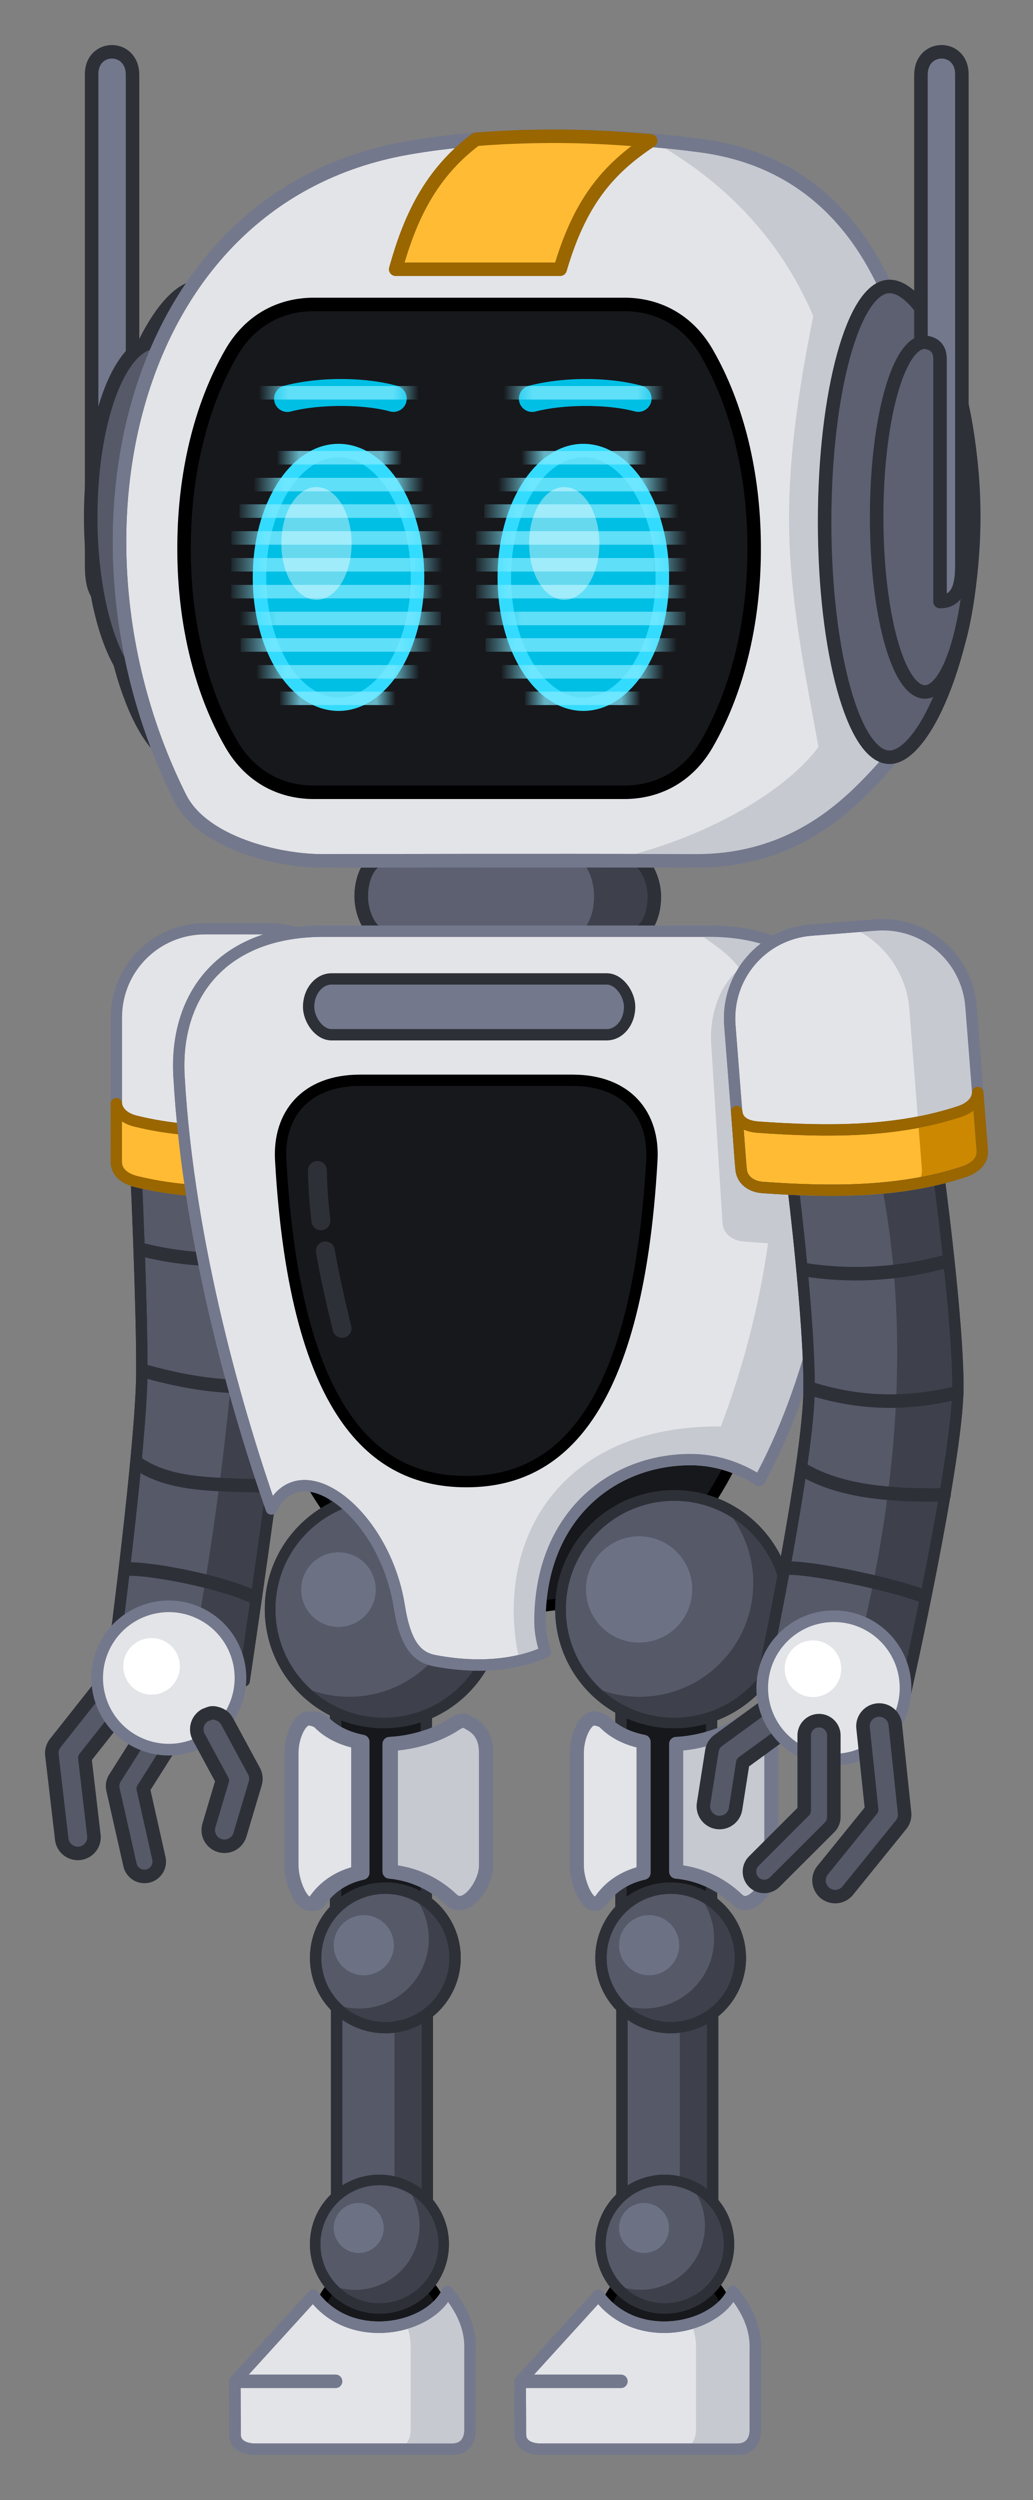 <?xml version="1.0" encoding="UTF-8" standalone="no"?>
<svg
   xmlns:dc="http://purl.org/dc/elements/1.1/"
   xmlns:cc="http://creativecommons.org/ns#"
   xmlns:rdf="http://www.w3.org/1999/02/22-rdf-syntax-ns#"
   xmlns:svg="http://www.w3.org/2000/svg"
   xmlns="http://www.w3.org/2000/svg"
   xmlns:xlink="http://www.w3.org/1999/xlink"
   xmlns:sodipodi="http://sodipodi.sourceforge.net/DTD/sodipodi-0.dtd"
   xmlns:inkscape="http://www.inkscape.org/namespaces/inkscape"
   width="114.718"
   height="277.526"
   viewBox="0 0 114.718 277.526"
   version="1.1"
   id="svg8"
   inkscape:version="1.0.1 (3bc2e813f5, 2020-09-07)"
   sodipodi:docname="výkres.svg">
  <rect x="0" y="0" width="114.718" height="277.526" fill="#808080" stroke="none"/>
  <defs
     id="defs2">
    <linearGradient
       inkscape:collect="always"
       id="linearGradient1297">
      <stop
         style="stop-color:#80eaff;stop-opacity:0"
         offset="0"
         id="stop1289" />
      <stop
         style="stop-color:#80eaff;stop-opacity:0.75"
         offset="0.183"
         id="stop1291" />
      <stop
         style="stop-color:#80eaff;stop-opacity:0.75"
         offset="0.837"
         id="stop1293" />
      <stop
         style="stop-color:#80eaff;stop-opacity:0;"
         offset="1"
         id="stop1295" />
    </linearGradient>
    <linearGradient
       inkscape:collect="always"
       id="linearGradient1287">
      <stop
         style="stop-color:#80eaff;stop-opacity:0"
         offset="0"
         id="stop1279" />
      <stop
         style="stop-color:#80eaff;stop-opacity:0.75"
         offset="0.183"
         id="stop1281" />
      <stop
         style="stop-color:#80eaff;stop-opacity:0.75"
         offset="0.837"
         id="stop1283" />
      <stop
         style="stop-color:#80eaff;stop-opacity:0;"
         offset="1"
         id="stop1285" />
    </linearGradient>
    <linearGradient
       inkscape:collect="always"
       id="linearGradient1277">
      <stop
         style="stop-color:#80eaff;stop-opacity:0"
         offset="0"
         id="stop1269" />
      <stop
         style="stop-color:#80eaff;stop-opacity:0.75"
         offset="0.183"
         id="stop1271" />
      <stop
         style="stop-color:#80eaff;stop-opacity:0.75"
         offset="0.837"
         id="stop1273" />
      <stop
         style="stop-color:#80eaff;stop-opacity:0;"
         offset="1"
         id="stop1275" />
    </linearGradient>
    <linearGradient
       inkscape:collect="always"
       id="linearGradient1267">
      <stop
         style="stop-color:#80eaff;stop-opacity:0"
         offset="0"
         id="stop1259" />
      <stop
         style="stop-color:#80eaff;stop-opacity:0.75"
         offset="0.183"
         id="stop1261" />
      <stop
         style="stop-color:#80eaff;stop-opacity:0.75"
         offset="0.837"
         id="stop1263" />
      <stop
         style="stop-color:#80eaff;stop-opacity:0;"
         offset="1"
         id="stop1265" />
    </linearGradient>
    <linearGradient
       inkscape:collect="always"
       id="linearGradient1257">
      <stop
         style="stop-color:#80eaff;stop-opacity:0"
         offset="0"
         id="stop1249" />
      <stop
         style="stop-color:#80eaff;stop-opacity:0.75"
         offset="0.183"
         id="stop1251" />
      <stop
         style="stop-color:#80eaff;stop-opacity:0.75"
         offset="0.837"
         id="stop1253" />
      <stop
         style="stop-color:#80eaff;stop-opacity:0;"
         offset="1"
         id="stop1255" />
    </linearGradient>
    <linearGradient
       inkscape:collect="always"
       id="linearGradient1247">
      <stop
         style="stop-color:#80eaff;stop-opacity:0"
         offset="0"
         id="stop1239" />
      <stop
         style="stop-color:#80eaff;stop-opacity:0.75"
         offset="0.183"
         id="stop1241" />
      <stop
         style="stop-color:#80eaff;stop-opacity:0.75"
         offset="0.837"
         id="stop1243" />
      <stop
         style="stop-color:#80eaff;stop-opacity:0;"
         offset="1"
         id="stop1245" />
    </linearGradient>
    <linearGradient
       inkscape:collect="always"
       id="linearGradient1237">
      <stop
         style="stop-color:#80eaff;stop-opacity:0"
         offset="0"
         id="stop1229" />
      <stop
         style="stop-color:#80eaff;stop-opacity:0.75"
         offset="0.183"
         id="stop1231" />
      <stop
         style="stop-color:#80eaff;stop-opacity:0.75"
         offset="0.837"
         id="stop1233" />
      <stop
         style="stop-color:#80eaff;stop-opacity:0;"
         offset="1"
         id="stop1235" />
    </linearGradient>
    <linearGradient
       inkscape:collect="always"
       id="linearGradient1227">
      <stop
         style="stop-color:#80eaff;stop-opacity:0"
         offset="0"
         id="stop1219" />
      <stop
         style="stop-color:#80eaff;stop-opacity:0.75"
         offset="0.183"
         id="stop1221" />
      <stop
         style="stop-color:#80eaff;stop-opacity:0.75"
         offset="0.837"
         id="stop1223" />
      <stop
         style="stop-color:#80eaff;stop-opacity:0;"
         offset="1"
         id="stop1225" />
    </linearGradient>
    <linearGradient
       inkscape:collect="always"
       id="linearGradient1217">
      <stop
         style="stop-color:#80eaff;stop-opacity:0"
         offset="0"
         id="stop1209" />
      <stop
         style="stop-color:#80eaff;stop-opacity:0.75"
         offset="0.183"
         id="stop1211" />
      <stop
         style="stop-color:#80eaff;stop-opacity:0.75"
         offset="0.837"
         id="stop1213" />
      <stop
         style="stop-color:#80eaff;stop-opacity:0;"
         offset="1"
         id="stop1215" />
    </linearGradient>
    <linearGradient
       inkscape:collect="always"
       id="linearGradient1091">
      <stop
         style="stop-color:#80eaff;stop-opacity:0"
         offset="0"
         id="stop1087" />
      <stop
         style="stop-color:#80eaff;stop-opacity:0.75"
         offset="0.183"
         id="stop1095" />
      <stop
         style="stop-color:#80eaff;stop-opacity:0.75"
         offset="0.837"
         id="stop1093" />
      <stop
         style="stop-color:#80eaff;stop-opacity:0;"
         offset="1"
         id="stop1089" />
    </linearGradient>
    <linearGradient
       inkscape:collect="always"
       xlink:href="#linearGradient1217"
       id="linearGradient1071"
       x1="961.307"
       y1="550.512"
       x2="964.764"
       y2="550.512"
       gradientUnits="userSpaceOnUse"
       gradientTransform="matrix(6.362,0,0,4.829,-5141.633,-2063.384)" />
    <linearGradient
       inkscape:collect="always"
       xlink:href="#linearGradient1297"
       id="linearGradient1099"
       gradientUnits="userSpaceOnUse"
       gradientTransform="matrix(6.895,0,0,4.829,-5654.927,-2060.404)"
       x1="961.307"
       y1="550.512"
       x2="964.764"
       y2="550.512" />
    <linearGradient
       inkscape:collect="always"
       xlink:href="#linearGradient1237"
       id="linearGradient1103"
       gradientUnits="userSpaceOnUse"
       gradientTransform="matrix(6.895,0,0,4.829,-5654.927,-2057.423)"
       x1="961.307"
       y1="550.512"
       x2="964.764"
       y2="550.512" />
    <linearGradient
       inkscape:collect="always"
       xlink:href="#linearGradient1257"
       id="linearGradient1107"
       gradientUnits="userSpaceOnUse"
       gradientTransform="matrix(6.895,0,0,4.829,-5654.927,-2054.443)"
       x1="961.307"
       y1="550.512"
       x2="964.764"
       y2="550.512" />
    <linearGradient
       inkscape:collect="always"
       xlink:href="#linearGradient1247"
       id="linearGradient1111"
       gradientUnits="userSpaceOnUse"
       gradientTransform="matrix(6.576,0,0,4.829,-5346.951,-2051.463)"
       x1="961.307"
       y1="550.512"
       x2="964.764"
       y2="550.512" />
    <linearGradient
       inkscape:collect="always"
       xlink:href="#linearGradient1267"
       id="linearGradient1115"
       gradientUnits="userSpaceOnUse"
       gradientTransform="matrix(6.282,0,0,4.829,-5064.639,-2048.521)"
       x1="961.307"
       y1="550.512"
       x2="964.764"
       y2="550.512" />
    <linearGradient
       inkscape:collect="always"
       xlink:href="#linearGradient1277"
       id="linearGradient1119"
       gradientUnits="userSpaceOnUse"
       gradientTransform="matrix(5.249,0,0,4.829,-4069.474,-2045.541)"
       x1="961.307"
       y1="550.512"
       x2="964.764"
       y2="550.512" />
    <linearGradient
       inkscape:collect="always"
       xlink:href="#linearGradient1287"
       id="linearGradient1123"
       gradientUnits="userSpaceOnUse"
       gradientTransform="matrix(3.751,0,0,4.829,-2626.887,-2042.598)"
       x1="961.307"
       y1="550.512"
       x2="964.764"
       y2="550.512" />
    <linearGradient
       inkscape:collect="always"
       xlink:href="#linearGradient1091"
       id="linearGradient1127"
       gradientUnits="userSpaceOnUse"
       gradientTransform="matrix(5.478,0,0,4.829,-4289.904,-2066.326)"
       x1="961.307"
       y1="550.512"
       x2="964.764"
       y2="550.512" />
    <linearGradient
       inkscape:collect="always"
       xlink:href="#linearGradient1227"
       id="linearGradient1131"
       gradientUnits="userSpaceOnUse"
       gradientTransform="matrix(4.034,0,0,4.829,-2899.216,-2069.307)"
       x1="961.307"
       y1="550.512"
       x2="964.764"
       y2="550.512" />
    <linearGradient
       inkscape:collect="always"
       xlink:href="#linearGradient1227"
       id="linearGradient1349"
       gradientUnits="userSpaceOnUse"
       gradientTransform="matrix(5.137,0,0,4.829,-3961.512,-2076.516)"
       x1="961.307"
       y1="550.512"
       x2="964.764"
       y2="550.512" />
    <linearGradient
       inkscape:collect="always"
       xlink:href="#linearGradient1227"
       id="linearGradient1387"
       gradientUnits="userSpaceOnUse"
       gradientTransform="matrix(5.137,0,0,4.829,-3934.325,-2076.516)"
       x1="961.307"
       y1="550.512"
       x2="964.764"
       y2="550.512" />
    <linearGradient
       inkscape:collect="always"
       xlink:href="#linearGradient1227"
       id="linearGradient1389"
       gradientUnits="userSpaceOnUse"
       gradientTransform="matrix(4.034,0,0,4.829,-2872.029,-2069.307)"
       x1="961.307"
       y1="550.512"
       x2="964.764"
       y2="550.512" />
    <linearGradient
       inkscape:collect="always"
       xlink:href="#linearGradient1091"
       id="linearGradient1391"
       gradientUnits="userSpaceOnUse"
       gradientTransform="matrix(5.478,0,0,4.829,-4262.717,-2066.326)"
       x1="961.307"
       y1="550.512"
       x2="964.764"
       y2="550.512" />
    <linearGradient
       inkscape:collect="always"
       xlink:href="#linearGradient1287"
       id="linearGradient1393"
       gradientUnits="userSpaceOnUse"
       gradientTransform="matrix(3.751,0,0,4.829,-2599.7,-2042.598)"
       x1="961.307"
       y1="550.512"
       x2="964.764"
       y2="550.512" />
    <linearGradient
       inkscape:collect="always"
       xlink:href="#linearGradient1277"
       id="linearGradient1395"
       gradientUnits="userSpaceOnUse"
       gradientTransform="matrix(5.249,0,0,4.829,-4042.287,-2045.541)"
       x1="961.307"
       y1="550.512"
       x2="964.764"
       y2="550.512" />
    <linearGradient
       inkscape:collect="always"
       xlink:href="#linearGradient1267"
       id="linearGradient1397"
       gradientUnits="userSpaceOnUse"
       gradientTransform="matrix(6.282,0,0,4.829,-5037.452,-2048.521)"
       x1="961.307"
       y1="550.512"
       x2="964.764"
       y2="550.512" />
    <linearGradient
       inkscape:collect="always"
       xlink:href="#linearGradient1247"
       id="linearGradient1399"
       gradientUnits="userSpaceOnUse"
       gradientTransform="matrix(6.576,0,0,4.829,-5319.764,-2051.463)"
       x1="961.307"
       y1="550.512"
       x2="964.764"
       y2="550.512" />
    <linearGradient
       inkscape:collect="always"
       xlink:href="#linearGradient1257"
       id="linearGradient1401"
       gradientUnits="userSpaceOnUse"
       gradientTransform="matrix(6.895,0,0,4.829,-5627.74,-2054.443)"
       x1="961.307"
       y1="550.512"
       x2="964.764"
       y2="550.512" />
    <linearGradient
       inkscape:collect="always"
       xlink:href="#linearGradient1237"
       id="linearGradient1403"
       gradientUnits="userSpaceOnUse"
       gradientTransform="matrix(6.895,0,0,4.829,-5627.74,-2057.423)"
       x1="961.307"
       y1="550.512"
       x2="964.764"
       y2="550.512" />
    <linearGradient
       inkscape:collect="always"
       xlink:href="#linearGradient1297"
       id="linearGradient1405"
       gradientUnits="userSpaceOnUse"
       gradientTransform="matrix(6.895,0,0,4.829,-5627.74,-2060.404)"
       x1="961.307"
       y1="550.512"
       x2="964.764"
       y2="550.512" />
    <linearGradient
       inkscape:collect="always"
       xlink:href="#linearGradient1217"
       id="linearGradient1407"
       gradientUnits="userSpaceOnUse"
       gradientTransform="matrix(6.362,0,0,4.829,-5114.446,-2063.384)"
       x1="961.307"
       y1="550.512"
       x2="964.764"
       y2="550.512" />
  </defs>
  <sodipodi:namedview
     id="base"
     pagecolor="#e6e6e6"
     bordercolor="#666666"
     borderopacity="1.0"
     inkscape:pageopacity="0"
     inkscape:pageshadow="2"
     inkscape:zoom="2"
     inkscape:cx="146.08526"
     inkscape:cy="151.60837"
     inkscape:document-units="px"
     inkscape:current-layer="layer1"
     showgrid="false"
     units="px"
     width="2000px"
     inkscape:pagecheckerboard="false"
     showborder="true"
     borderlayer="true"
     inkscape:window-width="1920"
     inkscape:window-height="1017"
     inkscape:window-x="-8"
     inkscape:window-y="-8"
     inkscape:window-maximized="1"
     inkscape:document-rotation="0"
     inkscape:lockguides="false"
     fit-margin-top="5"
     lock-margins="true"
     fit-margin-left="5"
     fit-margin-right="5"
     fit-margin-bottom="5" />
  <g
     inkscape:label="Vrstva 1"
     inkscape:groupmode="layer"
     id="layer1"
     transform="translate(-948,-538.116)">
    <rect
       style="font-variation-settings:normal;opacity:1;vector-effect:none;fill:#17181c;fill-opacity:1;fill-rule:evenodd;stroke:#2e3038;stroke-width:1.259;stroke-linecap:round;stroke-linejoin:round;stroke-miterlimit:4;stroke-dasharray:none;stroke-dashoffset:0;stroke-opacity:1;stop-color:#000000;stop-opacity:1"
       id="rect1214-0"
       width="10.07"
       height="29.821"
       x="985.27"
       y="727.377" />
    <ellipse
       style="font-variation-settings:normal;opacity:1;vector-effect:none;fill:#17181c;fill-opacity:1;fill-rule:evenodd;stroke:#000000;stroke-width:1.16;stroke-linecap:butt;stroke-linejoin:bevel;stroke-miterlimit:4;stroke-dasharray:none;stroke-dashoffset:0;stroke-opacity:1;stop-color:#000000;stop-opacity:1"
       id="ellipse1288-5"
       cx="1021.994"
       cy="796.533"
       rx="7.135"
       ry="7.135" />
    <path
       style="color:#000000;font-style:normal;font-variant:normal;font-weight:normal;font-stretch:normal;font-size:medium;line-height:normal;font-family:sans-serif;font-variant-ligatures:normal;font-variant-position:normal;font-variant-caps:normal;font-variant-numeric:normal;font-variant-alternates:normal;font-variant-east-asian:normal;font-feature-settings:normal;font-variation-settings:normal;text-indent:0;text-align:start;text-decoration:none;text-decoration-line:none;text-decoration-style:solid;text-decoration-color:#000000;letter-spacing:normal;word-spacing:normal;text-transform:none;writing-mode:lr-tb;direction:ltr;text-orientation:mixed;dominant-baseline:auto;baseline-shift:baseline;text-anchor:start;white-space:normal;shape-padding:0;shape-margin:0;inline-size:0;clip-rule:nonzero;display:inline;overflow:visible;visibility:visible;opacity:1;isolation:auto;mix-blend-mode:normal;color-interpolation:sRGB;color-interpolation-filters:linearRGB;solid-color:#000000;solid-opacity:1;vector-effect:none;fill:#555968;fill-opacity:1;fill-rule:nonzero;stroke:#2e3038;stroke-width:1.5;stroke-linecap:round;stroke-linejoin:round;stroke-miterlimit:4;stroke-dasharray:none;stroke-dashoffset:0;stroke-opacity:1;color-rendering:auto;image-rendering:auto;shape-rendering:auto;text-rendering:auto;enable-background:accumulate;stop-color:#000000;stop-opacity:1"
       d="m 962.788,723.589 a 1.8,1.8 0 0 1 0.287,2.527 l -5.654,7.152 1.006,8.592 a 1.8,1.8 0 0 1 -1.577,1.995 1.8,1.8 0 0 1 -1.995,-1.577 l -1.092,-9.333 a 1.8,1.8 0 0 1 0.371,-1.32 l 6.119,-7.741 a 1.8,1.8 0 0 1 2.535,-0.296 z"
       id="path1384-7" />
    <path
       style="color:#000000;font-style:normal;font-variant:normal;font-weight:normal;font-stretch:normal;font-size:medium;line-height:normal;font-family:sans-serif;font-variant-ligatures:normal;font-variant-position:normal;font-variant-caps:normal;font-variant-numeric:normal;font-variant-alternates:normal;font-variant-east-asian:normal;font-feature-settings:normal;font-variation-settings:normal;text-indent:0;text-align:start;text-decoration:none;text-decoration-line:none;text-decoration-style:solid;text-decoration-color:#000000;letter-spacing:normal;word-spacing:normal;text-transform:none;writing-mode:lr-tb;direction:ltr;text-orientation:mixed;dominant-baseline:auto;baseline-shift:baseline;text-anchor:start;white-space:normal;shape-padding:0;shape-margin:0;inline-size:0;clip-rule:nonzero;display:inline;overflow:visible;visibility:visible;opacity:1;isolation:auto;mix-blend-mode:normal;color-interpolation:sRGB;color-interpolation-filters:linearRGB;solid-color:#000000;solid-opacity:1;vector-effect:none;fill:#555968;fill-opacity:1;fill-rule:nonzero;stroke:#2e3038;stroke-width:1.5;stroke-linecap:round;stroke-linejoin:round;stroke-miterlimit:4;stroke-dasharray:none;stroke-dashoffset:0;stroke-opacity:1;color-rendering:auto;image-rendering:auto;shape-rendering:auto;text-rendering:auto;enable-background:accumulate;stop-color:#000000;stop-opacity:1"
       d="m 967.87,727.366 a 1.647,1.647 0 0 1 0.503,2.273 l -4.463,7.051 1.737,7.725 a 1.647,1.647 0 0 1 -1.245,1.967 1.647,1.647 0 0 1 -1.967,-1.245 l -1.893,-8.382 a 1.648,1.648 0 0 1 0.217,-1.246 l 4.829,-7.631 a 1.647,1.647 0 0 1 2.279,-0.512 z"
       id="path1388-0" />
    <path
       id="rect1190-1"
       style="font-variation-settings:normal;opacity:1;vector-effect:none;fill:#555968;fill-opacity:1;fill-rule:evenodd;stroke:#2e3038;stroke-width:1.259;stroke-linecap:round;stroke-linejoin:round;stroke-miterlimit:4;stroke-dasharray:none;stroke-dashoffset:0;stroke-opacity:1;stop-color:#000000;stop-opacity:1"
       d="m 963.075,667.495 16.21,-0.211 c 0,0 0.929,16.622 0.294,24.117 -0.681,8.012 -4.464,33.304 -4.464,33.304 l -14.502,-2.771 c 0,0 3.107,-23.635 3.139,-31.502 0.03,-7.583 -0.68,-22.937 -0.68,-22.937 z"
       sodipodi:nodetypes="ccsccscc" />
    <path
       id="path1078"
       style="font-variation-settings:normal;opacity:1;vector-effect:none;fill:#3e414c;fill-opacity:1;fill-rule:evenodd;stroke:none;stroke-width:1.259;stroke-linecap:round;stroke-linejoin:round;stroke-miterlimit:4;stroke-dasharray:none;stroke-dashoffset:0;stroke-opacity:1;stop-color:#000000;stop-opacity:1"
       d="m 979.283,667.287 -4.23,0.06 c -0.409,20.272 -2.689,38.786 -6,56.202 l 6.059,1.16 c 0,0 3.784,-25.292 4.465,-33.304 0.635,-7.494 -0.293,-24.117 -0.293,-24.117 z" />
    <path
       id="path1085"
       style="font-variation-settings:normal;opacity:1;vector-effect:none;fill:none;fill-opacity:1;fill-rule:evenodd;stroke:#2e3038;stroke-width:1.259;stroke-linecap:round;stroke-linejoin:round;stroke-miterlimit:4;stroke-dasharray:none;stroke-dashoffset:0;stroke-opacity:1;stop-color:#000000;stop-opacity:1"
       d="m 963.075,667.495 16.21,-0.211 c 0,0 0.929,16.622 0.294,24.117 -0.681,8.012 -4.464,33.304 -4.464,33.304 l -14.502,-2.771 c 0,0 3.107,-23.635 3.139,-31.502 0.03,-7.583 -0.68,-22.937 -0.68,-22.937 z"
       sodipodi:nodetypes="ccsccscc" />
    <ellipse
       style="font-variation-settings:normal;opacity:1;vector-effect:none;fill:#e3e4e8;fill-opacity:1;fill-rule:evenodd;stroke:#73788c;stroke-width:1.294;stroke-linecap:butt;stroke-linejoin:bevel;stroke-miterlimit:4;stroke-dasharray:none;stroke-dashoffset:0;stroke-opacity:1;stop-color:#000000;stop-opacity:1"
       id="ellipse1288-8-2"
       cx="-1184.971"
       cy="236.881"
       rx="7.958"
       ry="7.958"
       transform="matrix(-0.902,-0.431,-0.431,0.902,0,0)" />
    <path
       style="font-variation-settings:normal;opacity:1;vector-effect:none;fill:none;fill-opacity:0.3;stroke:#2e3038;stroke-width:1.5;stroke-linecap:round;stroke-linejoin:round;stroke-miterlimit:4;stroke-dasharray:none;stroke-dashoffset:0;stroke-opacity:1;stop-color:#000000;stop-opacity:1"
       d="m 963.936,676.887 c 4.914,1.189 9.745,1.433 15.591,0.315"
       id="path1360-2"
       sodipodi:nodetypes="cc" />
    <path
       style="font-variation-settings:normal;opacity:1;vector-effect:none;fill:none;fill-opacity:0.3;stroke:#2e3038;stroke-width:1.5;stroke-linecap:round;stroke-linejoin:round;stroke-miterlimit:4;stroke-dasharray:none;stroke-dashoffset:0;stroke-opacity:1;stop-color:#000000;stop-opacity:1"
       d="m 964.219,690.369 c 5.169,1.425 9.677,2.028 15.196,1.493"
       id="path1362-9"
       sodipodi:nodetypes="cc" />
    <path
       style="font-variation-settings:normal;opacity:1;vector-effect:none;fill:none;fill-opacity:0.3;stroke:#2e3038;stroke-width:1.5;stroke-linecap:round;stroke-linejoin:round;stroke-miterlimit:4;stroke-dasharray:none;stroke-dashoffset:0;stroke-opacity:1;stop-color:#000000;stop-opacity:1"
       d="m 963.24,700.539 c 3.389,2.305 7.519,2.385 13.889,2.523"
       id="path1364-0"
       sodipodi:nodetypes="cc" />
    <path
       style="font-variation-settings:normal;opacity:1;vector-effect:none;fill:none;fill-opacity:0.3;stroke:#2e3038;stroke-width:1.5;stroke-linecap:round;stroke-linejoin:round;stroke-miterlimit:4;stroke-dasharray:none;stroke-dashoffset:0;stroke-opacity:1;stop-color:#000000;stop-opacity:1"
       d="m 962.25,712.304 c 2.087,-0.119 9.927,1.244 13.821,3.064"
       id="path1366-2"
       sodipodi:nodetypes="cc" />
    <path
       id="path1212"
       style="font-variation-settings:normal;opacity:1;vector-effect:none;fill:#17181c;fill-opacity:1;stroke:#000000;stroke-width:1.259;stroke-linecap:butt;stroke-linejoin:bevel;stroke-miterlimit:4;stroke-dasharray:none;stroke-dashoffset:0;stroke-opacity:1;stop-color:#000000;stop-opacity:1"
       d="m 986.812,646.603 c -9.672,0 -14.293,6.128 -13.857,13.898 2.598,46.22 17.652,56.044 32.36,56.044 14.708,0 29.751,-9.824 32.349,-56.044 0.437,-7.769 -4.185,-13.898 -13.857,-13.898 h -18.492 z" />
    <ellipse
       style="font-variation-settings:normal;opacity:1;vector-effect:none;fill:#555968;fill-opacity:1;fill-rule:evenodd;stroke:#2e3038;stroke-width:1.18;stroke-linecap:butt;stroke-linejoin:bevel;stroke-miterlimit:4;stroke-dasharray:none;stroke-dashoffset:0;stroke-opacity:1;stop-color:#000000;stop-opacity:1"
       id="path1208-4"
       cx="990.624"
       cy="716.756"
       rx="12.627"
       ry="12.627" />
    <rect
       style="font-variation-settings:normal;opacity:1;vector-effect:none;fill:#17181c;fill-opacity:1;fill-rule:evenodd;stroke:#2e3038;stroke-width:1.259;stroke-linecap:round;stroke-linejoin:round;stroke-miterlimit:4;stroke-dasharray:none;stroke-dashoffset:0;stroke-opacity:1;stop-color:#000000;stop-opacity:1"
       id="rect1316"
       width="10.07"
       height="29.821"
       x="985.27"
       y="727.377" />
    <rect
       style="font-variation-settings:normal;opacity:1;vector-effect:none;fill:#555968;fill-opacity:1;fill-rule:evenodd;stroke:#2e3038;stroke-width:1.259;stroke-linecap:butt;stroke-linejoin:bevel;stroke-miterlimit:4;stroke-dasharray:none;stroke-dashoffset:0;stroke-opacity:1;stop-color:#000000;stop-opacity:1"
       id="rect1318"
       width="10.07"
       height="29.821"
       x="985.381"
       y="761.088" />
    <path
       id="ellipse1147-1"
       style="font-variation-settings:normal;opacity:1;vector-effect:none;fill:#3e414c;fill-opacity:1;fill-rule:evenodd;stroke:none;stroke-width:1.18;stroke-linecap:butt;stroke-linejoin:bevel;stroke-miterlimit:4;stroke-dasharray:none;stroke-dashoffset:0;stroke-opacity:1;stop-color:#000000;stop-opacity:1"
       d="m 996.169,705.419 a 12.627,12.627 0 0 1 3.234,8.426 12.627,12.627 0 0 1 -12.621,12.633 12.627,12.627 0 0 1 -5.555,-1.289 12.627,12.627 0 0 0 9.398,4.195 12.627,12.627 0 0 0 12.621,-12.633 12.627,12.627 0 0 0 -7.078,-11.332 z" />
    <path
       id="path1322"
       style="font-variation-settings:normal;opacity:1;vector-effect:none;fill:#e3e4e8;fill-opacity:1;fill-rule:evenodd;stroke:#73788c;stroke-width:1.569;stroke-linecap:round;stroke-linejoin:round;stroke-miterlimit:4;stroke-dasharray:none;stroke-dashoffset:0;stroke-opacity:1;stop-color:#000000;stop-opacity:1"
       d="m 982.637,728.868 c -1.068,0.253 -1.803,2.238 -1.803,3.809 v 12.538 c 0,2.096 1.521,5.495 2.734,3.786 1.111,-1.565 2.779,-2.57 4.681,-2.99 v -14.535 c -1.626,-0.323 -3.149,-0.98 -4.347,-2.193 -0.437,-0.376 -1.265,-0.417 -1.265,-0.417 z m 17.019,0.347 c -0.358,-0.205 -0.833,0.004 -1.269,0.295 -1.712,1.145 -4.396,2.063 -7.13,2.203 v 14.171 c 2.356,0.219 4.789,1.197 6.795,3.117 1.514,1.449 3.776,-1.69 3.776,-3.786 v -12.538 c 0,-1.572 -0.607,-2.566 -1.681,-3.18 z"
       sodipodi:nodetypes="csssccccssccsssss" />
    <ellipse
       style="font-variation-settings:normal;opacity:1;vector-effect:none;fill:#555968;fill-opacity:1;fill-rule:evenodd;stroke:#2e3038;stroke-width:1.259;stroke-linecap:butt;stroke-linejoin:bevel;stroke-miterlimit:4;stroke-dasharray:none;stroke-dashoffset:0;stroke-opacity:1;stop-color:#000000;stop-opacity:1"
       id="ellipse1324"
       cx="990.793"
       cy="755.462"
       rx="7.741"
       ry="7.741" />
    <circle
       style="font-variation-settings:normal;opacity:1;vector-effect:none;fill:#6c7184;fill-opacity:1;fill-rule:evenodd;stroke:none;stroke-width:7.372;stroke-linecap:butt;stroke-linejoin:bevel;stroke-miterlimit:4;stroke-dasharray:none;stroke-dashoffset:0;stroke-opacity:1;stop-color:#000000;stop-opacity:1"
       id="circle1328"
       cx="988.399"
       cy="754.054"
       r="3.34" />
    <ellipse
       style="font-variation-settings:normal;opacity:1;vector-effect:none;fill:#555968;fill-opacity:1;fill-rule:evenodd;stroke:#2e3038;stroke-width:1.16;stroke-linecap:butt;stroke-linejoin:bevel;stroke-miterlimit:4;stroke-dasharray:none;stroke-dashoffset:0;stroke-opacity:1;stop-color:#000000;stop-opacity:1"
       id="ellipse1332"
       cx="990.136"
       cy="787.243"
       rx="7.135"
       ry="7.135" />
    <circle
       style="font-variation-settings:normal;opacity:1;vector-effect:none;fill:#6c7184;fill-opacity:1;fill-rule:evenodd;stroke:none;stroke-width:6.128;stroke-linecap:butt;stroke-linejoin:bevel;stroke-miterlimit:4;stroke-dasharray:none;stroke-dashoffset:0;stroke-opacity:1;stop-color:#000000;stop-opacity:1"
       id="circle1336"
       cx="987.836"
       cy="785.442"
       r="2.777" />
    <rect
       style="font-variation-settings:normal;opacity:1;vector-effect:none;fill:#17181c;fill-opacity:1;fill-rule:evenodd;stroke:#2e3038;stroke-width:1.259;stroke-linecap:round;stroke-linejoin:round;stroke-miterlimit:4;stroke-dasharray:none;stroke-dashoffset:0;stroke-opacity:1;stop-color:#000000;stop-opacity:1"
       id="rect1214"
       width="10.07"
       height="29.821"
       x="1016.957"
       y="727.377" />
    <path
       id="path1096-0"
       style="font-variation-settings:normal;opacity:1;vector-effect:none;fill:#c7c9d1;fill-opacity:1;fill-rule:evenodd;stroke:#73788c;stroke-width:1.569;stroke-linecap:round;stroke-linejoin:round;stroke-miterlimit:4;stroke-dasharray:none;stroke-dashoffset:0;stroke-opacity:1;stop-color:#000000;stop-opacity:1"
       d="m 1031.489,729.215 c -0.358,-0.205 -0.833,0.004 -1.269,0.295 -1.712,1.145 -4.396,2.063 -7.13,2.203 v 14.171 c 2.356,0.219 4.789,1.197 6.795,3.117 1.514,1.449 3.776,-1.69 3.776,-3.786 v -12.538 c 0,-1.572 -0.607,-2.566 -1.681,-3.18 z"
       sodipodi:nodetypes="sccssssss" />
    <path
       id="path1096"
       style="font-variation-settings:normal;opacity:1;vector-effect:none;fill:#e3e4e8;fill-opacity:1;fill-rule:evenodd;stroke:#73788c;stroke-width:1.569;stroke-linecap:round;stroke-linejoin:round;stroke-miterlimit:4;stroke-dasharray:none;stroke-dashoffset:0;stroke-opacity:1;stop-color:#000000;stop-opacity:1"
       d="m 1013.86,728.868 c -1.067,0.253 -1.803,2.238 -1.803,3.809 v 12.538 c 0,2.096 1.521,5.495 2.734,3.786 1.111,-1.565 2.779,-2.57 4.681,-2.99 v -14.535 c -1.626,-0.323 -3.149,-0.98 -4.346,-2.193 -0.437,-0.376 -1.266,-0.417 -1.266,-0.417 z"
       sodipodi:nodetypes="ssssccccs" />
    <rect
       style="font-variation-settings:normal;opacity:1;vector-effect:none;fill:#555968;fill-opacity:1;fill-rule:evenodd;stroke:#2e3038;stroke-width:1.259;stroke-linecap:butt;stroke-linejoin:bevel;stroke-miterlimit:4;stroke-dasharray:none;stroke-dashoffset:0;stroke-opacity:1;stop-color:#000000;stop-opacity:1"
       id="rect1222"
       width="10.07"
       height="29.821"
       x="1017.068"
       y="761.088" />
    <path
       id="rect1120"
       style="font-variation-settings:normal;opacity:1;vector-effect:none;fill:#3e414c;fill-opacity:1;fill-rule:evenodd;stroke:none;stroke-width:1.259;stroke-linecap:butt;stroke-linejoin:bevel;stroke-miterlimit:4;stroke-dasharray:none;stroke-dashoffset:0;stroke-opacity:1;stop-color:#000000;stop-opacity:1"
       d="m 1023.497,761.093 v 29.812 h 3.644 v -29.812 z" />
    <rect
       style="font-variation-settings:normal;opacity:1;vector-effect:none;fill:none;fill-opacity:1;fill-rule:evenodd;stroke:#2e3038;stroke-width:1.259;stroke-linecap:butt;stroke-linejoin:bevel;stroke-miterlimit:4;stroke-dasharray:none;stroke-dashoffset:0;stroke-opacity:1;stop-color:#000000;stop-opacity:1"
       id="rect1127"
       width="10.07"
       height="29.821"
       x="1017.068"
       y="761.088" />
    <ellipse
       style="font-variation-settings:normal;opacity:1;vector-effect:none;fill:#555968;fill-opacity:1;fill-rule:evenodd;stroke:#2e3038;stroke-width:1.18;stroke-linecap:butt;stroke-linejoin:bevel;stroke-miterlimit:4;stroke-dasharray:none;stroke-dashoffset:0;stroke-opacity:1;stop-color:#000000;stop-opacity:1"
       id="path1208"
       cx="1022.873"
       cy="716.756"
       rx="12.627"
       ry="12.627" />
    <path
       id="rect1142-1"
       style="font-variation-settings:normal;opacity:1;vector-effect:none;fill:#e3e4e8;fill-opacity:1;fill-rule:evenodd;stroke:#73788c;stroke-width:1.259;stroke-linecap:butt;stroke-linejoin:bevel;stroke-miterlimit:4;stroke-dasharray:none;stroke-dashoffset:0;stroke-opacity:1;stop-color:#000000;stop-opacity:1"
       d="m 977.939,641.218 c 5.455,0 9.84,4.394 9.84,9.849 l -3.6e-4,16.012 c -10e-4,1.22 -0.996,2.021 -2.202,2.202 -7.694,1.156 -15.288,1.763 -22.451,-4.8e-4 -1.185,-0.292 -2.202,-0.982 -2.202,-2.203 l 3.6e-4,-16.012 c 6e-5,-5.455 4.394,-9.849 9.849,-9.849 z"
       sodipodi:nodetypes="sccssccss" />
    <rect
       style="font-variation-settings:normal;opacity:1;vector-effect:none;fill:#5c6070;fill-opacity:1;fill-rule:evenodd;stroke:#2e3038;stroke-width:1.5;stroke-linecap:butt;stroke-linejoin:bevel;stroke-miterlimit:4;stroke-dasharray:none;stroke-dashoffset:0;stroke-opacity:1;stop-color:#000000;stop-opacity:1"
       id="rect1136"
       width="32.554"
       height="8.325"
       x="988.112"
       y="633.49"
       rx="2.325"
       ry="4.162" />
    <path
       id="rect1087"
       style="font-variation-settings:normal;opacity:1;vector-effect:none;fill:#3e414c;fill-opacity:1;fill-rule:evenodd;stroke:none;stroke-width:1.5;stroke-linecap:butt;stroke-linejoin:bevel;stroke-miterlimit:4;stroke-dasharray:none;stroke-dashoffset:0;stroke-opacity:1;stop-color:#000000;stop-opacity:1"
       d="m 1011.65,633.49 c 1.288,0 2.32,1.854 2.32,4.16 0,2.306 -1.032,4.16 -2.32,4.16 h 6.691 c 1.288,0 2.32,-1.854 2.32,-4.16 0,-2.306 -1.032,-4.16 -2.32,-4.16 z" />
    <rect
       style="font-variation-settings:normal;opacity:1;vector-effect:none;fill:none;fill-opacity:1;fill-rule:evenodd;stroke:#2e3038;stroke-width:1.5;stroke-linecap:butt;stroke-linejoin:bevel;stroke-miterlimit:4;stroke-dasharray:none;stroke-dashoffset:0;stroke-opacity:1;stop-color:#000000;stop-opacity:1"
       id="rect1094"
       width="32.554"
       height="8.325"
       x="988.112"
       y="633.49"
       rx="2.325"
       ry="4.162" />
    <path
       id="path998-8"
       style="font-variation-settings:normal;opacity:1;vector-effect:none;fill:#ffbb33;fill-opacity:1;fill-rule:evenodd;stroke:#996600;stroke-width:1.26;stroke-linecap:round;stroke-linejoin:round;stroke-miterlimit:4;stroke-dasharray:none;stroke-dashoffset:0;stroke-opacity:1;stop-color:#000000;stop-opacity:1"
       d="m 987.776,667.083 c -0.001,1.22 -0.996,2.013 -2.203,2.194 -7.694,1.156 -15.288,1.768 -22.45,0.005 -1.185,-0.292 -2.206,-0.982 -2.206,-2.202 l 6.6e-4,-6.453 c 0.142,1.048 1.059,1.679 2.151,1.948 7.163,1.764 14.756,1.152 22.45,-0.004 1.207,-0.181 2.247,-0.707 2.247,-1.927 -10e-4,3.185 0.048,4.399 0.012,6.441 z"
       sodipodi:nodetypes="cssscssccc" />
    <ellipse
       style="font-variation-settings:normal;opacity:1;vector-effect:none;fill:none;fill-opacity:1;fill-rule:evenodd;stroke:#2e3038;stroke-width:1.18;stroke-linecap:butt;stroke-linejoin:bevel;stroke-miterlimit:4;stroke-dasharray:none;stroke-dashoffset:0;stroke-opacity:1;stop-color:#000000;stop-opacity:1"
       id="ellipse1154-8"
       cx="990.624"
       cy="716.756"
       rx="12.627"
       ry="12.627" />
    <path
       id="path1161"
       style="font-variation-settings:normal;opacity:1;vector-effect:none;fill:#e3e4e8;fill-opacity:1;stroke:#73788c;stroke-width:1.259;stroke-linecap:round;stroke-linejoin:round;stroke-miterlimit:4;stroke-dasharray:none;stroke-dashoffset:0;stroke-opacity:1;stop-color:#000000;stop-opacity:1"
       d="m 983.917,641.488 c -11.197,0 -16.545,7.094 -16.039,16.088 1.076,19.14 6.841,38.282 10.257,48.048 3.31,-6.693 12.587,0.59 14.197,10.751 0.688,4.342 1.994,5.718 3.919,6.087 5.324,1.021 9.498,0.308 12.303,-0.962 -0.293,-0.878 -0.59,-2.014 -0.593,-3.345 -0.024,-11.675 7.975,-18.009 16.729,-18.009 2.668,-1.8e-4 5.293,0.802 7.631,2.331 5.367,-9.869 9.31,-24.209 10.473,-44.901 0.505,-8.994 -4.842,-16.088 -16.039,-16.088 z"
       sodipodi:nodetypes="cscsscsscscc" />
    <path
       id="path1046"
       style="font-variation-settings:normal;opacity:1;vector-effect:none;fill:#c7c9d1;fill-opacity:1;fill-rule:evenodd;stroke:none;stroke-width:1.259;stroke-linecap:butt;stroke-linejoin:bevel;stroke-miterlimit:4;stroke-dasharray:none;stroke-dashoffset:0;stroke-opacity:1;stop-color:#000000;stop-opacity:1"
       d="m 1035.238,644.648 c -5.264,-1.431 -8.672,4.087 -8.246,9.526 l 1.249,19.742 c 0.095,1.216 1.151,1.937 2.368,2.024 7.761,0.553 6.496,0.566 13.5,-1.751 1.158,-0.383 2.119,-1.151 2.024,-2.368 l -1.249,-15.963 c -0.425,-5.438 -1.702,-6.891 -1.704,-9.051 z"
       sodipodi:nodetypes="sccsscccs" />
    <path
       id="path1064"
       style="font-variation-settings:normal;opacity:1;vector-effect:none;fill:#73788c;fill-opacity:1;fill-rule:evenodd;stroke:#2e3038;stroke-width:1.5;stroke-linecap:butt;stroke-linejoin:bevel;stroke-miterlimit:4;stroke-dasharray:none;stroke-dashoffset:0;stroke-opacity:1;stop-color:#000000;stop-opacity:1"
       d="m 959.66,595.068 c -0.657,14.418 4.147,26.952 8.124,27.134 3.977,0.181 7.734,-11.36 8.392,-25.777 0.657,-14.418 -2.034,-26.253 -6.011,-26.434 -3.977,-0.181 -9.848,10.66 -10.505,25.078 z"
       sodipodi:nodetypes="sssss" />
    <path
       id="path988"
       style="font-variation-settings:normal;opacity:1;vector-effect:none;fill:#73788c;fill-opacity:1;fill-rule:evenodd;stroke:#2e3038;stroke-width:1.5;stroke-linecap:round;stroke-linejoin:round;stroke-miterlimit:4;stroke-dasharray:none;stroke-dashoffset:0;stroke-opacity:1;stop-color:#000000;stop-opacity:1"
       d="m 962.721,546.441 v 31.798 c -1.732,0 -2.121,4.073 -2.121,5.025 v 21.634 c -2.204,0 -2.426,-2.186 -2.426,-4.167 v -54.385 c 0,-3.31 4.547,-3.335 4.547,0.095 z"
       sodipodi:nodetypes="cccccccc" />
    <ellipse
       style="font-variation-settings:normal;opacity:1;vector-effect:none;fill:#555968;fill-opacity:1;fill-rule:evenodd;stroke:#2e3038;stroke-width:1.5;stroke-linecap:butt;stroke-linejoin:bevel;stroke-miterlimit:4;stroke-dasharray:none;stroke-dashoffset:0;stroke-opacity:1;stop-color:#000000;stop-opacity:1"
       id="ellipse986"
       ry="19.419"
       rx="7.251"
       cy="595.512"
       cx="965.323" />
    <path
       style="font-variation-settings:normal;opacity:1;vector-effect:none;fill:#e3e4e8;fill-opacity:1;stroke:#73788c;stroke-width:1.5;stroke-linecap:butt;stroke-linejoin:bevel;stroke-miterlimit:4;stroke-dasharray:none;stroke-dashoffset:0;stroke-opacity:1;stop-color:#000000;stop-opacity:1"
       d="m 983.746,633.681 c 4.737,0 23.416,-0.062 41.518,0 9.37,0.03 15.174,-4.584 18.656,-8.066 3.835,-3.835 5.961,-6.934 6.234,-9.987 1.151,-12.896 2.013,-23.151 -0.725,-36.053 -2.565,-12.083 -9.1,-23.329 -23.534,-25.274 -10.586,-1.427 -22.973,-1.484 -32.774,0.268 -31.006,5.541 -39.356,43.714 -25.119,72.108 2.507,5.001 10.865,7.005 15.744,7.005 z"
       id="path907"
       sodipodi:nodetypes="sssssssss" />
    <path
       id="path1022"
       style="font-variation-settings:normal;opacity:1;vector-effect:none;fill:#c7c9d1;fill-opacity:1;stroke:none;stroke-width:1.5;stroke-linecap:butt;stroke-linejoin:bevel;stroke-miterlimit:4;stroke-dasharray:none;stroke-dashoffset:0;stroke-opacity:1;stop-color:#000000;stop-opacity:1"
       d="m 1020.439,553.758 c 7.712,4.282 14.118,10.627 17.871,19.441 -4.349,21.792 -2.873,29.17 0.586,47.835 -3.507,4.752 -12.373,10.258 -23.46,12.644 4.159,0.003 5.545,-0.012 9.832,0 9.37,0.03 15.174,-4.581 18.656,-8.062 3.835,-3.835 5.962,-6.931 6.234,-9.984 1.151,-12.896 2.012,-23.156 -0.727,-36.058 -2.565,-12.083 -9.097,-23.331 -23.531,-25.277 -1.759,-0.237 -3.622,-0.38 -5.461,-0.539 z" />
    <path
       style="font-variation-settings:normal;opacity:1;vector-effect:none;fill:none;fill-opacity:1;stroke:#73788c;stroke-width:1.5;stroke-linecap:butt;stroke-linejoin:bevel;stroke-miterlimit:4;stroke-dasharray:none;stroke-dashoffset:0;stroke-opacity:1;stop-color:#000000;stop-opacity:1"
       d="m 983.746,633.681 c 4.737,0 23.416,-0.062 41.518,0 9.37,0.03 15.174,-4.584 18.656,-8.066 3.835,-3.835 5.961,-6.934 6.234,-9.987 1.151,-12.896 2.013,-23.151 -0.725,-36.053 -2.565,-12.083 -9.1,-23.329 -23.534,-25.274 -10.586,-1.427 -22.973,-1.484 -32.774,0.268 -31.006,5.541 -39.356,43.714 -25.119,72.108 2.507,5.001 10.865,7.005 15.744,7.005 z"
       id="path1033"
       sodipodi:nodetypes="sssssssss" />
    <path
       id="ellipse929"
       style="font-variation-settings:normal;opacity:1;vector-effect:none;fill:#5c6070;fill-opacity:1;fill-rule:evenodd;stroke:#2e3038;stroke-width:1.5;stroke-linecap:butt;stroke-linejoin:bevel;stroke-miterlimit:4;stroke-dasharray:none;stroke-dashoffset:0;stroke-opacity:1;stop-color:#000000;stop-opacity:1"
       d="m 1056.137,595.445 c 0,14.433 -5.37,26.735 -9.352,26.735 -3.982,6e-5 -7.209,-11.7 -7.209,-26.133 0,-14.433 3.228,-26.133 7.209,-26.133 3.981,-6e-5 9.352,11.097 9.352,25.53 z"
       sodipodi:nodetypes="sssss" />
    <path
       id="rect846"
       style="font-variation-settings:normal;opacity:1;vector-effect:none;fill:#17181c;fill-opacity:1;fill-rule:evenodd;stroke:#000000;stroke-width:1.5;stroke-linecap:butt;stroke-linejoin:bevel;stroke-miterlimit:4;stroke-dasharray:none;stroke-dashoffset:0;stroke-opacity:1;stop-color:#000000;stop-opacity:1"
       d="m 982.843,571.913 c -3.624,0 -7.03,1.675 -9.16,5.364 -3.452,5.979 -5.187,13.536 -5.239,21.241 0,0 0,0.012 0,0.012 -0.085,8.025 1.648,15.953 5.239,22.173 2.13,3.689 5.536,5.364 9.16,5.364 h 12.013 10.467 12.013 c 3.624,0 7.03,-1.675 9.16,-5.364 3.591,-6.22 5.336,-14.148 5.251,-22.173 0,0 0,-0.012 0,-0.012 -0.054,-7.705 -1.799,-15.262 -5.251,-21.241 -2.13,-3.689 -5.536,-5.364 -9.16,-5.364 h -12.013 -10.467 z" />
    <ellipse
       style="font-variation-settings:normal;opacity:1;vector-effect:none;fill:#5c6070;fill-opacity:1;fill-rule:evenodd;stroke:#2e3038;stroke-width:1.5;stroke-linecap:butt;stroke-linejoin:bevel;stroke-miterlimit:4;stroke-dasharray:none;stroke-dashoffset:0;stroke-opacity:1;stop-color:#000000;stop-opacity:1"
       id="path927"
       cx="1050.709"
       cy="595.512"
       rx="5.357"
       ry="19.419" />
    <path
       id="rect932"
       style="font-variation-settings:normal;opacity:1;vector-effect:none;fill:#73788c;fill-opacity:1;fill-rule:evenodd;stroke:#2e3038;stroke-width:1.5;stroke-linecap:round;stroke-linejoin:round;stroke-miterlimit:4;stroke-dasharray:none;stroke-dashoffset:0;stroke-opacity:1;stop-color:#000000;stop-opacity:1"
       d="m 1050.273,546.441 v 29.641 c 1.732,0 2.121,0.956 2.121,1.908 v 26.907 c 2.204,0 2.426,-2.186 2.426,-4.167 v -54.385 c 0,-3.31 -4.547,-3.335 -4.547,0.095 z"
       sodipodi:nodetypes="cccccccc" />
    <g
       id="g1351"
       style="opacity:1;stroke-width:0.91;stroke-miterlimit:4;stroke-dasharray:none"
       transform="matrix(6.597,0,0,6.597,-5337.587,-3038.184)">
      <path
         style="color:#000000;font-style:normal;font-variant:normal;font-weight:normal;font-stretch:normal;font-size:medium;line-height:normal;font-family:sans-serif;font-variant-ligatures:normal;font-variant-position:normal;font-variant-caps:normal;font-variant-numeric:normal;font-variant-alternates:normal;font-variant-east-asian:normal;font-feature-settings:normal;font-variation-settings:normal;text-indent:0;text-align:start;text-decoration:none;text-decoration-line:none;text-decoration-style:solid;text-decoration-color:#000000;letter-spacing:normal;word-spacing:normal;text-transform:none;writing-mode:lr-tb;direction:ltr;text-orientation:mixed;dominant-baseline:auto;baseline-shift:baseline;text-anchor:start;white-space:normal;shape-padding:0;shape-margin:0;inline-size:0;clip-rule:nonzero;display:inline;overflow:visible;visibility:visible;isolation:auto;mix-blend-mode:normal;color-interpolation:sRGB;color-interpolation-filters:linearRGB;solid-color:#000000;solid-opacity:1;vector-effect:none;fill:#00bfe5;fill-opacity:1;fill-rule:nonzero;stroke:none;stroke-width:0.91;stroke-linecap:round;stroke-linejoin:round;stroke-miterlimit:4;stroke-dasharray:none;stroke-dashoffset:0;stroke-opacity:1;color-rendering:auto;image-rendering:auto;shape-rendering:auto;text-rendering:auto;enable-background:accumulate;stop-color:#000000;stop-opacity:1"
         d="m 957.632,548.818 c 0.533,-0.14 1.288,-0.137 1.787,-1.3e-4"
         id="path1353" />
      <path
         style="color:#000000;font-style:normal;font-variant:normal;font-weight:normal;font-stretch:normal;font-size:medium;line-height:normal;font-family:sans-serif;font-variant-ligatures:normal;font-variant-position:normal;font-variant-caps:normal;font-variant-numeric:normal;font-variant-alternates:normal;font-variant-east-asian:normal;font-feature-settings:normal;font-variation-settings:normal;text-indent:0;text-align:start;text-decoration:none;text-decoration-line:none;text-decoration-style:solid;text-decoration-color:#000000;letter-spacing:normal;word-spacing:normal;text-transform:none;writing-mode:lr-tb;direction:ltr;text-orientation:mixed;dominant-baseline:auto;baseline-shift:baseline;text-anchor:start;white-space:normal;shape-padding:0;shape-margin:0;inline-size:0;clip-rule:nonzero;display:inline;overflow:visible;visibility:visible;isolation:auto;mix-blend-mode:normal;color-interpolation:sRGB;color-interpolation-filters:linearRGB;solid-color:#000000;solid-opacity:1;vector-effect:none;fill:#00bfe5;fill-opacity:1;fill-rule:nonzero;stroke:none;stroke-width:0.91;stroke-linecap:round;stroke-linejoin:round;stroke-miterlimit:4;stroke-dasharray:none;stroke-dashoffset:0;stroke-opacity:1;color-rendering:auto;image-rendering:auto;shape-rendering:auto;text-rendering:auto;enable-background:accumulate;stop-color:#000000;stop-opacity:1"
         d="m 957.576,548.602 a 0.224,0.224 0 0 0 -0.16,0.273 0.224,0.224 0 0 0 0.273,0.16 c 0.482,-0.126 1.226,-0.123 1.67,-0.002 a 0.224,0.224 0 0 0 0.275,-0.156 0.224,0.224 0 0 0 -0.156,-0.275 c -0.553,-0.151 -1.319,-0.153 -1.902,0 z"
         id="path1355" />
    </g>
    <path
       id="path964"
       style="font-variation-settings:normal;opacity:1;vector-effect:none;fill:#ffbb33;fill-opacity:1;stroke:#996600;stroke-width:1.5;stroke-linecap:round;stroke-linejoin:round;stroke-miterlimit:4;stroke-dasharray:none;stroke-dashoffset:0;stroke-opacity:1;stop-color:#000000;stop-opacity:1"
       d="m 1009.212,553.242 c -2.835,0.012 -5.639,0.119 -8.355,0.34 -5.068,3.781 -7.352,8.772 -8.918,14.425 h 18.269 c 2.142,-7.317 5.192,-11.071 10.043,-14.261 -3.634,-0.31 -7.335,-0.521 -11.039,-0.504 z" />
    <ellipse
       style="font-variation-settings:normal;opacity:1;mix-blend-mode:normal;vector-effect:none;fill:#00bfe5;fill-opacity:1;fill-rule:evenodd;stroke:#33dcff;stroke-width:1.5;stroke-linecap:butt;stroke-linejoin:bevel;stroke-miterlimit:4;stroke-dasharray:none;stroke-dashoffset:0;stroke-opacity:1;stop-color:#000000;stop-opacity:1"
       id="ellipse1026"
       cx="985.593"
       cy="602.211"
       rx="8.775"
       ry="14.075" />
    <path
       style="font-variation-settings:normal;opacity:1;vector-effect:none;fill:none;fill-opacity:0.3;stroke:url(#linearGradient1071);stroke-width:1.5;stroke-linecap:butt;stroke-linejoin:bevel;stroke-miterlimit:4;stroke-dasharray:none;stroke-dashoffset:0;stroke-opacity:1;stop-color:#000000;stop-opacity:1"
       d="m 974.595,594.852 h 21.997"
       id="path1032"
       sodipodi:nodetypes="cc" />
    <path
       style="font-variation-settings:normal;opacity:1;vector-effect:none;fill:none;fill-opacity:0.3;stroke:url(#linearGradient1099);stroke-width:1.5;stroke-linecap:butt;stroke-linejoin:bevel;stroke-miterlimit:4;stroke-dasharray:none;stroke-dashoffset:0;stroke-opacity:1;stop-color:#000000;stop-opacity:1"
       d="m 973.674,597.833 h 23.839"
       id="path1097"
       sodipodi:nodetypes="cc" />
    <path
       style="font-variation-settings:normal;opacity:1;vector-effect:none;fill:none;fill-opacity:0.3;stroke:url(#linearGradient1103);stroke-width:1.5;stroke-linecap:butt;stroke-linejoin:bevel;stroke-miterlimit:4;stroke-dasharray:none;stroke-dashoffset:0;stroke-opacity:1;stop-color:#000000;stop-opacity:1"
       d="m 973.674,600.813 h 23.839"
       id="path1101"
       sodipodi:nodetypes="cc" />
    <path
       style="font-variation-settings:normal;opacity:1;vector-effect:none;fill:none;fill-opacity:0.3;stroke:url(#linearGradient1107);stroke-width:1.5;stroke-linecap:butt;stroke-linejoin:bevel;stroke-miterlimit:4;stroke-dasharray:none;stroke-dashoffset:0;stroke-opacity:1;stop-color:#000000;stop-opacity:1"
       d="m 973.674,603.793 h 23.839"
       id="path1105"
       sodipodi:nodetypes="cc" />
    <path
       style="font-variation-settings:normal;opacity:1;vector-effect:none;fill:none;fill-opacity:0.3;stroke:url(#linearGradient1111);stroke-width:1.5;stroke-linecap:butt;stroke-linejoin:bevel;stroke-miterlimit:4;stroke-dasharray:none;stroke-dashoffset:0;stroke-opacity:1;stop-color:#000000;stop-opacity:1"
       d="m 974.227,606.773 h 22.734"
       id="path1109"
       sodipodi:nodetypes="cc" />
    <path
       style="font-variation-settings:normal;opacity:1;vector-effect:none;fill:none;fill-opacity:0.3;stroke:url(#linearGradient1115);stroke-width:1.5;stroke-linecap:butt;stroke-linejoin:bevel;stroke-miterlimit:4;stroke-dasharray:none;stroke-dashoffset:0;stroke-opacity:1;stop-color:#000000;stop-opacity:1"
       d="m 974.733,609.716 h 21.72"
       id="path1113"
       sodipodi:nodetypes="cc" />
    <path
       style="font-variation-settings:normal;opacity:1;vector-effect:none;fill:none;fill-opacity:0.3;stroke:url(#linearGradient1119);stroke-width:1.5;stroke-linecap:butt;stroke-linejoin:bevel;stroke-miterlimit:4;stroke-dasharray:none;stroke-dashoffset:0;stroke-opacity:1;stop-color:#000000;stop-opacity:1"
       d="m 976.52,612.696 h 18.148"
       id="path1117"
       sodipodi:nodetypes="cc" />
    <path
       style="font-variation-settings:normal;opacity:1;vector-effect:none;fill:none;fill-opacity:0.3;stroke:url(#linearGradient1123);stroke-width:1.5;stroke-linecap:butt;stroke-linejoin:bevel;stroke-miterlimit:4;stroke-dasharray:none;stroke-dashoffset:0;stroke-opacity:1;stop-color:#000000;stop-opacity:1"
       d="m 979.109,615.638 h 12.969"
       id="path1121"
       sodipodi:nodetypes="cc" />
    <path
       style="font-variation-settings:normal;opacity:1;vector-effect:none;fill:none;fill-opacity:0.3;stroke:url(#linearGradient1127);stroke-width:1.5;stroke-linecap:butt;stroke-linejoin:bevel;stroke-miterlimit:4;stroke-dasharray:none;stroke-dashoffset:0;stroke-opacity:1;stop-color:#000000;stop-opacity:1"
       d="m 976.124,591.91 h 18.939"
       id="path1125"
       sodipodi:nodetypes="cc" />
    <path
       style="font-variation-settings:normal;opacity:1;vector-effect:none;fill:none;fill-opacity:0.3;stroke:url(#linearGradient1131);stroke-width:1.5;stroke-linecap:butt;stroke-linejoin:bevel;stroke-miterlimit:4;stroke-dasharray:none;stroke-dashoffset:0;stroke-opacity:1;stop-color:#000000;stop-opacity:1"
       d="m 978.62,588.93 h 13.946"
       id="path1129"
       sodipodi:nodetypes="cc" />
    <path
       style="font-variation-settings:normal;opacity:1;vector-effect:none;fill:none;fill-opacity:0.3;stroke:url(#linearGradient1349);stroke-width:1.5;stroke-linecap:butt;stroke-linejoin:bevel;stroke-miterlimit:4;stroke-dasharray:none;stroke-dashoffset:0;stroke-opacity:1;stop-color:#000000;stop-opacity:1"
       d="m 976.713,581.72 h 17.76"
       id="path1347"
       sodipodi:nodetypes="cc" />
    <g
       id="g1361"
       style="opacity:1;stroke-width:0.91;stroke-miterlimit:4;stroke-dasharray:none"
       transform="matrix(6.597,0,0,6.597,-5310.4,-3038.184)">
      <path
         style="color:#000000;font-style:normal;font-variant:normal;font-weight:normal;font-stretch:normal;font-size:medium;line-height:normal;font-family:sans-serif;font-variant-ligatures:normal;font-variant-position:normal;font-variant-caps:normal;font-variant-numeric:normal;font-variant-alternates:normal;font-variant-east-asian:normal;font-feature-settings:normal;font-variation-settings:normal;text-indent:0;text-align:start;text-decoration:none;text-decoration-line:none;text-decoration-style:solid;text-decoration-color:#000000;letter-spacing:normal;word-spacing:normal;text-transform:none;writing-mode:lr-tb;direction:ltr;text-orientation:mixed;dominant-baseline:auto;baseline-shift:baseline;text-anchor:start;white-space:normal;shape-padding:0;shape-margin:0;inline-size:0;clip-rule:nonzero;display:inline;overflow:visible;visibility:visible;isolation:auto;mix-blend-mode:normal;color-interpolation:sRGB;color-interpolation-filters:linearRGB;solid-color:#000000;solid-opacity:1;vector-effect:none;fill:#00bfe5;fill-opacity:1;fill-rule:nonzero;stroke:none;stroke-width:0.91;stroke-linecap:round;stroke-linejoin:round;stroke-miterlimit:4;stroke-dasharray:none;stroke-dashoffset:0;stroke-opacity:1;color-rendering:auto;image-rendering:auto;shape-rendering:auto;text-rendering:auto;enable-background:accumulate;stop-color:#000000;stop-opacity:1"
         d="m 957.632,548.818 c 0.533,-0.14 1.288,-0.137 1.787,-1.3e-4"
         id="path1357" />
      <path
         style="color:#000000;font-style:normal;font-variant:normal;font-weight:normal;font-stretch:normal;font-size:medium;line-height:normal;font-family:sans-serif;font-variant-ligatures:normal;font-variant-position:normal;font-variant-caps:normal;font-variant-numeric:normal;font-variant-alternates:normal;font-variant-east-asian:normal;font-feature-settings:normal;font-variation-settings:normal;text-indent:0;text-align:start;text-decoration:none;text-decoration-line:none;text-decoration-style:solid;text-decoration-color:#000000;letter-spacing:normal;word-spacing:normal;text-transform:none;writing-mode:lr-tb;direction:ltr;text-orientation:mixed;dominant-baseline:auto;baseline-shift:baseline;text-anchor:start;white-space:normal;shape-padding:0;shape-margin:0;inline-size:0;clip-rule:nonzero;display:inline;overflow:visible;visibility:visible;isolation:auto;mix-blend-mode:normal;color-interpolation:sRGB;color-interpolation-filters:linearRGB;solid-color:#000000;solid-opacity:1;vector-effect:none;fill:#00bfe5;fill-opacity:1;fill-rule:nonzero;stroke:none;stroke-width:0.91;stroke-linecap:round;stroke-linejoin:round;stroke-miterlimit:4;stroke-dasharray:none;stroke-dashoffset:0;stroke-opacity:1;color-rendering:auto;image-rendering:auto;shape-rendering:auto;text-rendering:auto;enable-background:accumulate;stop-color:#000000;stop-opacity:1"
         d="m 957.576,548.602 a 0.224,0.224 0 0 0 -0.16,0.273 0.224,0.224 0 0 0 0.273,0.16 c 0.482,-0.126 1.226,-0.123 1.67,-0.002 a 0.224,0.224 0 0 0 0.275,-0.156 0.224,0.224 0 0 0 -0.156,-0.275 c -0.553,-0.151 -1.319,-0.153 -1.902,0 z"
         id="path1359" />
    </g>
    <ellipse
       style="font-variation-settings:normal;opacity:1;mix-blend-mode:normal;vector-effect:none;fill:#00bfe5;fill-opacity:1;fill-rule:evenodd;stroke:#33dcff;stroke-width:1.5;stroke-linecap:butt;stroke-linejoin:bevel;stroke-miterlimit:4;stroke-dasharray:none;stroke-dashoffset:0;stroke-opacity:1;stop-color:#000000;stop-opacity:1"
       id="ellipse1363"
       cx="1012.78"
       cy="602.211"
       rx="8.775"
       ry="14.075" />
    <path
       style="font-variation-settings:normal;opacity:1;vector-effect:none;fill:none;fill-opacity:0.3;stroke:url(#linearGradient1407);stroke-width:1.5;stroke-linecap:butt;stroke-linejoin:bevel;stroke-miterlimit:4;stroke-dasharray:none;stroke-dashoffset:0;stroke-opacity:1;stop-color:#000000;stop-opacity:1"
       d="m 1001.782,594.852 h 21.997"
       id="path1365"
       sodipodi:nodetypes="cc" />
    <path
       style="font-variation-settings:normal;opacity:1;vector-effect:none;fill:none;fill-opacity:0.3;stroke:url(#linearGradient1405);stroke-width:1.5;stroke-linecap:butt;stroke-linejoin:bevel;stroke-miterlimit:4;stroke-dasharray:none;stroke-dashoffset:0;stroke-opacity:1;stop-color:#000000;stop-opacity:1"
       d="m 1000.861,597.833 h 23.839"
       id="path1367"
       sodipodi:nodetypes="cc" />
    <path
       style="font-variation-settings:normal;opacity:1;vector-effect:none;fill:none;fill-opacity:0.3;stroke:url(#linearGradient1403);stroke-width:1.5;stroke-linecap:butt;stroke-linejoin:bevel;stroke-miterlimit:4;stroke-dasharray:none;stroke-dashoffset:0;stroke-opacity:1;stop-color:#000000;stop-opacity:1"
       d="m 1000.861,600.813 h 23.839"
       id="path1369"
       sodipodi:nodetypes="cc" />
    <path
       style="font-variation-settings:normal;opacity:1;vector-effect:none;fill:none;fill-opacity:0.3;stroke:url(#linearGradient1401);stroke-width:1.5;stroke-linecap:butt;stroke-linejoin:bevel;stroke-miterlimit:4;stroke-dasharray:none;stroke-dashoffset:0;stroke-opacity:1;stop-color:#000000;stop-opacity:1"
       d="m 1000.861,603.793 h 23.839"
       id="path1371"
       sodipodi:nodetypes="cc" />
    <path
       style="font-variation-settings:normal;opacity:1;vector-effect:none;fill:none;fill-opacity:0.3;stroke:url(#linearGradient1399);stroke-width:1.5;stroke-linecap:butt;stroke-linejoin:bevel;stroke-miterlimit:4;stroke-dasharray:none;stroke-dashoffset:0;stroke-opacity:1;stop-color:#000000;stop-opacity:1"
       d="m 1001.413,606.773 h 22.734"
       id="path1373"
       sodipodi:nodetypes="cc" />
    <path
       style="font-variation-settings:normal;opacity:1;vector-effect:none;fill:none;fill-opacity:0.3;stroke:url(#linearGradient1397);stroke-width:1.5;stroke-linecap:butt;stroke-linejoin:bevel;stroke-miterlimit:4;stroke-dasharray:none;stroke-dashoffset:0;stroke-opacity:1;stop-color:#000000;stop-opacity:1"
       d="m 1001.92,609.716 h 21.72"
       id="path1375"
       sodipodi:nodetypes="cc" />
    <path
       style="font-variation-settings:normal;opacity:1;vector-effect:none;fill:none;fill-opacity:0.3;stroke:url(#linearGradient1395);stroke-width:1.5;stroke-linecap:butt;stroke-linejoin:bevel;stroke-miterlimit:4;stroke-dasharray:none;stroke-dashoffset:0;stroke-opacity:1;stop-color:#000000;stop-opacity:1"
       d="m 1003.707,612.696 h 18.148"
       id="path1377"
       sodipodi:nodetypes="cc" />
    <path
       style="font-variation-settings:normal;opacity:1;vector-effect:none;fill:none;fill-opacity:0.3;stroke:url(#linearGradient1393);stroke-width:1.5;stroke-linecap:butt;stroke-linejoin:bevel;stroke-miterlimit:4;stroke-dasharray:none;stroke-dashoffset:0;stroke-opacity:1;stop-color:#000000;stop-opacity:1"
       d="m 1006.296,615.638 h 12.969"
       id="path1379"
       sodipodi:nodetypes="cc" />
    <path
       style="font-variation-settings:normal;opacity:1;vector-effect:none;fill:none;fill-opacity:0.3;stroke:url(#linearGradient1391);stroke-width:1.5;stroke-linecap:butt;stroke-linejoin:bevel;stroke-miterlimit:4;stroke-dasharray:none;stroke-dashoffset:0;stroke-opacity:1;stop-color:#000000;stop-opacity:1"
       d="m 1003.311,591.91 h 18.939"
       id="path1381"
       sodipodi:nodetypes="cc" />
    <path
       style="font-variation-settings:normal;opacity:1;vector-effect:none;fill:none;fill-opacity:0.3;stroke:url(#linearGradient1389);stroke-width:1.5;stroke-linecap:butt;stroke-linejoin:bevel;stroke-miterlimit:4;stroke-dasharray:none;stroke-dashoffset:0;stroke-opacity:1;stop-color:#000000;stop-opacity:1"
       d="m 1005.807,588.93 h 13.946"
       id="path1383"
       sodipodi:nodetypes="cc" />
    <path
       style="font-variation-settings:normal;opacity:1;vector-effect:none;fill:none;fill-opacity:0.3;stroke:url(#linearGradient1387);stroke-width:1.5;stroke-linecap:butt;stroke-linejoin:bevel;stroke-miterlimit:4;stroke-dasharray:none;stroke-dashoffset:0;stroke-opacity:1;stop-color:#000000;stop-opacity:1"
       d="m 1003.9,581.72 h 17.76"
       id="path1385"
       sodipodi:nodetypes="cc" />
    <ellipse
       style="font-variation-settings:normal;opacity:1;mix-blend-mode:normal;vector-effect:none;fill:#ffffff;fill-opacity:0.4;fill-rule:evenodd;stroke:none;stroke-width:0.667;stroke-linecap:butt;stroke-linejoin:bevel;stroke-miterlimit:4;stroke-dasharray:none;stroke-dashoffset:0;stroke-opacity:1;stop-color:#000000;stop-opacity:1"
       id="ellipse1026-8"
       cx="983.145"
       cy="598.445"
       rx="3.903"
       ry="6.26" />
    <ellipse
       style="font-variation-settings:normal;opacity:1;mix-blend-mode:normal;vector-effect:none;fill:#ffffff;fill-opacity:0.4;fill-rule:evenodd;stroke:none;stroke-width:0.667;stroke-linecap:butt;stroke-linejoin:bevel;stroke-miterlimit:4;stroke-dasharray:none;stroke-dashoffset:0;stroke-opacity:1;stop-color:#000000;stop-opacity:1"
       id="ellipse1083"
       cx="1010.66"
       cy="598.445"
       rx="3.903"
       ry="6.26" />
    <path
       id="path1130"
       style="font-variation-settings:normal;opacity:1;vector-effect:none;fill:#17181c;fill-opacity:1;stroke:#000000;stroke-width:1.259;stroke-linecap:butt;stroke-linejoin:bevel;stroke-miterlimit:4;stroke-dasharray:none;stroke-dashoffset:0;stroke-opacity:1;stop-color:#000000;stop-opacity:1"
       d="m 987.998,658.038 c -6.161,0 -9.105,3.904 -8.827,8.853 1.655,29.442 11.245,35.701 20.614,35.701 9.369,0 18.951,-6.258 20.607,-35.701 0.278,-4.949 -2.666,-8.853 -8.827,-8.853 h -11.78 z" />
    <rect
       style="font-variation-settings:normal;opacity:1;vector-effect:none;fill:#73788c;fill-opacity:1;fill-rule:evenodd;stroke:#2e3038;stroke-width:1.259;stroke-linecap:butt;stroke-linejoin:bevel;stroke-miterlimit:4;stroke-dasharray:none;stroke-dashoffset:0;stroke-opacity:1;stop-color:#000000;stop-opacity:1"
       id="rect1132"
       width="35.649"
       height="6.198"
       x="982.273"
       y="646.786"
       rx="2.546"
       ry="3.099" />
    <ellipse
       style="font-variation-settings:normal;opacity:1;vector-effect:none;fill:#555968;fill-opacity:1;fill-rule:evenodd;stroke:#2e3038;stroke-width:1.259;stroke-linecap:butt;stroke-linejoin:bevel;stroke-miterlimit:4;stroke-dasharray:none;stroke-dashoffset:0;stroke-opacity:1;stop-color:#000000;stop-opacity:1"
       id="ellipse1252"
       cx="1022.479"
       cy="755.462"
       rx="7.741"
       ry="7.741" />
    <circle
       style="font-variation-settings:normal;opacity:1;vector-effect:none;fill:#6c7184;fill-opacity:1;fill-rule:evenodd;stroke:none;stroke-width:13.021;stroke-linecap:butt;stroke-linejoin:bevel;stroke-miterlimit:4;stroke-dasharray:none;stroke-dashoffset:0;stroke-opacity:1;stop-color:#000000;stop-opacity:1"
       id="path1254"
       cx="1018.975"
       cy="714.558"
       r="5.9" />
    <circle
       style="font-variation-settings:normal;opacity:1;vector-effect:none;fill:#6c7184;fill-opacity:1;fill-rule:evenodd;stroke:none;stroke-width:7.372;stroke-linecap:butt;stroke-linejoin:bevel;stroke-miterlimit:4;stroke-dasharray:none;stroke-dashoffset:0;stroke-opacity:1;stop-color:#000000;stop-opacity:1"
       id="circle1256"
       cx="1020.086"
       cy="754.054"
       r="3.34" />
    <path
       style="font-variation-settings:normal;opacity:1;vector-effect:none;fill:#e3e4e8;fill-opacity:1;stroke:#73788c;stroke-width:1.277;stroke-linecap:round;stroke-linejoin:round;stroke-miterlimit:4;stroke-dasharray:none;stroke-dashoffset:0;stroke-opacity:1;stop-color:#000000;stop-opacity:1"
       d="m 1007.982,810.003 h 21.89 c 1.442,0 2.01,-1.018 2.01,-2.153 v -8.935 c 0.115,-3.015 -1.585,-5.208 -2.491,-6.412 -1.966,4.254 -10.825,6.046 -14.929,0.408 l -8.693,9.556 0.024,5.897 c 0,1.316 1.335,1.638 2.183,1.638 z"
       id="path1286"
       sodipodi:nodetypes="ccccccccc" />
    <ellipse
       style="font-variation-settings:normal;opacity:1;vector-effect:none;fill:#555968;fill-opacity:1;fill-rule:evenodd;stroke:#2e3038;stroke-width:1.16;stroke-linecap:butt;stroke-linejoin:bevel;stroke-miterlimit:4;stroke-dasharray:none;stroke-dashoffset:0;stroke-opacity:1;stop-color:#000000;stop-opacity:1"
       id="ellipse1288"
       cx="1021.823"
       cy="787.243"
       rx="7.135"
       ry="7.135" />
    <path
       style="font-variation-settings:normal;opacity:1;vector-effect:none;fill:none;fill-opacity:0.3;stroke:#73788c;stroke-width:1.5;stroke-linecap:round;stroke-linejoin:round;stroke-miterlimit:4;stroke-dasharray:none;stroke-dashoffset:0;stroke-opacity:1;stop-color:#000000;stop-opacity:1"
       d="m 1006.385,802.468 h 10.571"
       id="path1290"
       sodipodi:nodetypes="cc" />
    <circle
       style="font-variation-settings:normal;opacity:1;vector-effect:none;fill:#6c7184;fill-opacity:1;fill-rule:evenodd;stroke:none;stroke-width:6.128;stroke-linecap:butt;stroke-linejoin:bevel;stroke-miterlimit:4;stroke-dasharray:none;stroke-dashoffset:0;stroke-opacity:1;stop-color:#000000;stop-opacity:1"
       id="circle1292"
       cx="1019.523"
       cy="785.442"
       r="2.777" />
    <path
       style="color:#000000;font-style:normal;font-variant:normal;font-weight:normal;font-stretch:normal;font-size:medium;line-height:normal;font-family:sans-serif;font-variant-ligatures:normal;font-variant-position:normal;font-variant-caps:normal;font-variant-numeric:normal;font-variant-alternates:normal;font-variant-east-asian:normal;font-feature-settings:normal;font-variation-settings:normal;text-indent:0;text-align:start;text-decoration:none;text-decoration-line:none;text-decoration-style:solid;text-decoration-color:#000000;letter-spacing:normal;word-spacing:normal;text-transform:none;writing-mode:lr-tb;direction:ltr;text-orientation:mixed;dominant-baseline:auto;baseline-shift:baseline;text-anchor:start;white-space:normal;shape-padding:0;shape-margin:0;inline-size:0;clip-rule:nonzero;display:inline;overflow:visible;visibility:visible;opacity:1;isolation:auto;mix-blend-mode:normal;color-interpolation:sRGB;color-interpolation-filters:linearRGB;solid-color:#000000;solid-opacity:1;vector-effect:none;fill:#555968;fill-opacity:1;fill-rule:nonzero;stroke:#2e3038;stroke-width:1.5;stroke-linecap:round;stroke-linejoin:round;stroke-miterlimit:4;stroke-dasharray:none;stroke-dashoffset:0;stroke-opacity:1;color-rendering:auto;image-rendering:auto;shape-rendering:auto;text-rendering:auto;enable-background:accumulate;stop-color:#000000;stop-opacity:1"
       d="m 972.135,728.351 c 0.527,0.159 0.864,0.449 1.096,0.877 l 2.972,5.496 c 0.226,0.418 0.278,0.908 0.144,1.364 l -1.697,5.694 c -0.283,0.957 -1.289,1.501 -2.245,1.214 -0.951,-0.287 -1.489,-1.29 -1.203,-2.242 l 1.483,-4.975 -2.617,-4.84 c -0.471,-0.874 -0.146,-1.964 0.727,-2.437 0.511,-0.167 0.641,-0.362 1.341,-0.151 z"
       id="path1392-6"
       sodipodi:nodetypes="scsccsccccs" />
    <path
       id="path1035"
       style="font-variation-settings:normal;opacity:1;vector-effect:none;fill:#c7c9d1;fill-opacity:1;stroke:none;stroke-width:1.259;stroke-linecap:round;stroke-linejoin:round;stroke-miterlimit:4;stroke-dasharray:none;stroke-dashoffset:0;stroke-opacity:1;stop-color:#000000;stop-opacity:1"
       d="m 1025.138,641.482 c 1.25,0.846 2.627,1.738 3.808,2.812 6.407,5.822 7.78,29.336 -0.891,52.171 -17.941,-0.147 -25.306,12.775 -22.382,25.956 1.065,-0.248 2.052,-0.55 2.883,-0.926 -0.293,-0.878 -0.595,-2.008 -0.598,-3.34 -0.024,-11.675 7.98,-18.012 16.734,-18.011 2.668,-1.8e-4 5.29,0.803 7.629,2.332 5.367,-9.869 9.313,-24.213 10.476,-44.905 0.505,-8.994 -4.846,-16.09 -16.043,-16.09 z" />
    <path
       id="path1044"
       style="font-variation-settings:normal;opacity:1;vector-effect:none;fill:none;fill-opacity:1;stroke:#73788c;stroke-width:1.259;stroke-linecap:round;stroke-linejoin:round;stroke-miterlimit:4;stroke-dasharray:none;stroke-dashoffset:0;stroke-opacity:1;stop-color:#000000;stop-opacity:1"
       d="m 983.917,641.488 c -11.197,0 -16.545,7.094 -16.039,16.088 1.076,19.14 6.841,38.282 10.257,48.048 3.31,-6.693 12.587,0.59 14.197,10.751 0.688,4.342 1.994,5.718 3.919,6.087 5.324,1.021 9.498,0.308 12.303,-0.962 -0.293,-0.878 -0.59,-2.014 -0.593,-3.345 -0.024,-11.675 7.975,-18.009 16.729,-18.009 2.668,-1.8e-4 5.293,0.802 7.631,2.331 5.367,-9.869 9.31,-24.209 10.473,-44.901 0.505,-8.994 -4.842,-16.088 -16.039,-16.088 z"
       sodipodi:nodetypes="cscsscsscscc" />
    <path
       id="ellipse1147"
       style="font-variation-settings:normal;opacity:1;vector-effect:none;fill:#3e414c;fill-opacity:1;fill-rule:evenodd;stroke:none;stroke-width:1.18;stroke-linecap:butt;stroke-linejoin:bevel;stroke-miterlimit:4;stroke-dasharray:none;stroke-dashoffset:0;stroke-opacity:1;stop-color:#000000;stop-opacity:1"
       d="m 1028.419,705.419 a 12.627,12.627 0 0 1 3.234,8.426 12.627,12.627 0 0 1 -12.621,12.633 12.627,12.627 0 0 1 -5.555,-1.289 12.627,12.627 0 0 0 9.398,4.195 12.627,12.627 0 0 0 12.621,-12.633 12.627,12.627 0 0 0 -7.078,-11.332 z" />
    <ellipse
       style="font-variation-settings:normal;opacity:1;vector-effect:none;fill:none;fill-opacity:1;fill-rule:evenodd;stroke:#2e3038;stroke-width:1.18;stroke-linecap:butt;stroke-linejoin:bevel;stroke-miterlimit:4;stroke-dasharray:none;stroke-dashoffset:0;stroke-opacity:1;stop-color:#000000;stop-opacity:1"
       id="ellipse1154"
       cx="1022.873"
       cy="716.756"
       rx="12.627"
       ry="12.627" />
    <path
       id="rect1190"
       style="font-variation-settings:normal;opacity:1;vector-effect:none;fill:#555968;fill-opacity:1;fill-rule:evenodd;stroke:#2e3038;stroke-width:1.259;stroke-linecap:round;stroke-linejoin:round;stroke-miterlimit:4;stroke-dasharray:none;stroke-dashoffset:0;stroke-opacity:1;stop-color:#000000;stop-opacity:1"
       d="m 1036.056,669.708 16.145,-1.473 c 0,0 2.222,16.499 2.173,24.02 -0.054,8.041 -5.795,33.67 -5.795,33.67 l -15.539,-3.069 c 0,0 4.737,-22.573 4.81,-30.469 0.069,-7.583 -1.794,-22.679 -1.794,-22.679 z"
       sodipodi:nodetypes="ccsccsc" />
    <path
       style="color:#000000;font-style:normal;font-variant:normal;font-weight:normal;font-stretch:normal;font-size:medium;line-height:normal;font-family:sans-serif;font-variant-ligatures:normal;font-variant-position:normal;font-variant-caps:normal;font-variant-numeric:normal;font-variant-alternates:normal;font-variant-east-asian:normal;font-feature-settings:normal;font-variation-settings:normal;text-indent:0;text-align:start;text-decoration:none;text-decoration-line:none;text-decoration-style:solid;text-decoration-color:#000000;letter-spacing:normal;word-spacing:normal;text-transform:none;writing-mode:lr-tb;direction:ltr;text-orientation:mixed;dominant-baseline:auto;baseline-shift:baseline;text-anchor:start;white-space:normal;shape-padding:0;shape-margin:0;inline-size:0;clip-rule:nonzero;display:inline;overflow:visible;visibility:visible;opacity:1;isolation:auto;mix-blend-mode:normal;color-interpolation:sRGB;color-interpolation-filters:linearRGB;solid-color:#000000;solid-opacity:1;vector-effect:none;fill:#555968;fill-opacity:1;fill-rule:nonzero;stroke:#2e3038;stroke-width:1.5;stroke-linecap:round;stroke-linejoin:round;stroke-miterlimit:4;stroke-dasharray:none;stroke-dashoffset:0;stroke-opacity:1;color-rendering:auto;image-rendering:auto;shape-rendering:auto;text-rendering:auto;enable-background:accumulate;stop-color:#000000;stop-opacity:1"
       d="m 1034.191,727.318 a 1.8,1.8 0 0 0 -1.367,0.319 l -5.05,3.678 a 1.8,1.8 0 0 0 -0.718,1.168 l -0.923,5.869 a 1.8,1.8 0 0 0 1.502,2.063 1.8,1.8 0 0 0 2.052,-1.504 l 0.806,-5.128 4.448,-3.239 a 1.8,1.8 0 0 0 0.395,-2.512 1.8,1.8 0 0 0 -1.145,-0.714 z"
       id="path1392" />
    <path
       id="path1071"
       style="font-variation-settings:normal;opacity:1;vector-effect:none;fill:#3e414c;fill-opacity:1;stroke:none;stroke-width:1.5;stroke-linecap:butt;stroke-linejoin:bevel;stroke-miterlimit:4;stroke-dasharray:none;stroke-dashoffset:0;stroke-opacity:1;stop-color:#000000;stop-opacity:1"
       d="m 1052.196,668.236 -6.316,0.574 0.117,1.23 c 2.752,14.75 2.181,31.752 -2.812,51.749 l 4.312,3.926 1.078,0.211 c 0,0 5.747,-25.627 5.801,-33.667 0.048,-7.521 -2.18,-24.023 -2.18,-24.023 z" />
    <path
       id="path1076"
       style="font-variation-settings:normal;opacity:1;vector-effect:none;fill:none;fill-opacity:1;fill-rule:evenodd;stroke:#2e3038;stroke-width:1.259;stroke-linecap:round;stroke-linejoin:round;stroke-miterlimit:4;stroke-dasharray:none;stroke-dashoffset:0;stroke-opacity:1;stop-color:#000000;stop-opacity:1"
       d="m 1036.056,669.708 16.145,-1.473 c 0,0 2.222,16.499 2.173,24.02 -0.054,8.041 -5.795,33.67 -5.795,33.67 l -15.539,-3.069 c 0,0 4.737,-22.573 4.81,-30.469 0.069,-7.583 -1.794,-22.679 -1.794,-22.679 z"
       sodipodi:nodetypes="ccsccsc" />
    <ellipse
       style="font-variation-settings:normal;opacity:1;vector-effect:none;fill:#e3e4e8;fill-opacity:1;fill-rule:evenodd;stroke:#73788c;stroke-width:1.294;stroke-linecap:butt;stroke-linejoin:bevel;stroke-miterlimit:4;stroke-dasharray:none;stroke-dashoffset:0;stroke-opacity:1;stop-color:#000000;stop-opacity:1"
       id="ellipse1288-8"
       cx="1040.606"
       cy="725.492"
       rx="7.958"
       ry="7.958" />
    <path
       style="color:#000000;font-style:normal;font-variant:normal;font-weight:normal;font-stretch:normal;font-size:medium;line-height:normal;font-family:sans-serif;font-variant-ligatures:normal;font-variant-position:normal;font-variant-caps:normal;font-variant-numeric:normal;font-variant-alternates:normal;font-variant-east-asian:normal;font-feature-settings:normal;font-variation-settings:normal;text-indent:0;text-align:start;text-decoration:none;text-decoration-line:none;text-decoration-style:solid;text-decoration-color:#000000;letter-spacing:normal;word-spacing:normal;text-transform:none;writing-mode:lr-tb;direction:ltr;text-orientation:mixed;dominant-baseline:auto;baseline-shift:baseline;text-anchor:start;white-space:normal;shape-padding:0;shape-margin:0;inline-size:0;clip-rule:nonzero;display:inline;overflow:visible;visibility:visible;opacity:1;isolation:auto;mix-blend-mode:normal;color-interpolation:sRGB;color-interpolation-filters:linearRGB;solid-color:#000000;solid-opacity:1;vector-effect:none;fill:#555968;fill-opacity:1;fill-rule:nonzero;stroke:#2e3038;stroke-width:1.5;stroke-linecap:round;stroke-linejoin:round;stroke-miterlimit:4;stroke-dasharray:none;stroke-dashoffset:0;stroke-opacity:1;color-rendering:auto;image-rendering:auto;shape-rendering:auto;text-rendering:auto;enable-background:accumulate;stop-color:#000000;stop-opacity:1"
       d="m 1045.44,727.956 a 1.8,1.8 0 0 0 -1.595,1.982 l 0.953,9.067 -5.444,6.723 a 1.8,1.8 0 0 0 0.266,2.529 1.8,1.8 0 0 0 2.529,-0.266 l 5.914,-7.302 a 1.8,1.8 0 0 0 0.392,-1.314 l -1.031,-9.813 a 1.8,1.8 0 0 0 -1.983,-1.606 z"
       id="path1384" />
    <path
       style="color:#000000;font-style:normal;font-variant:normal;font-weight:normal;font-stretch:normal;font-size:medium;line-height:normal;font-family:sans-serif;font-variant-ligatures:normal;font-variant-position:normal;font-variant-caps:normal;font-variant-numeric:normal;font-variant-alternates:normal;font-variant-east-asian:normal;font-feature-settings:normal;font-variation-settings:normal;text-indent:0;text-align:start;text-decoration:none;text-decoration-line:none;text-decoration-style:solid;text-decoration-color:#000000;letter-spacing:normal;word-spacing:normal;text-transform:none;writing-mode:lr-tb;direction:ltr;text-orientation:mixed;dominant-baseline:auto;baseline-shift:baseline;text-anchor:start;white-space:normal;shape-padding:0;shape-margin:0;inline-size:0;clip-rule:nonzero;display:inline;overflow:visible;visibility:visible;opacity:1;isolation:auto;mix-blend-mode:normal;color-interpolation:sRGB;color-interpolation-filters:linearRGB;solid-color:#000000;solid-opacity:1;vector-effect:none;fill:#555968;fill-opacity:1;fill-rule:nonzero;stroke:#2e3038;stroke-width:1.5;stroke-linecap:round;stroke-linejoin:round;stroke-miterlimit:4;stroke-dasharray:none;stroke-dashoffset:0;stroke-opacity:1;color-rendering:auto;image-rendering:auto;shape-rendering:auto;text-rendering:auto;enable-background:accumulate;stop-color:#000000;stop-opacity:1"
       d="m 1038.95,729.125 a 1.647,1.647 0 0 0 -1.641,1.652 v 8.345 l -5.599,5.599 a 1.647,1.647 0 0 0 0,2.327 1.647,1.647 0 0 0 2.328,0 l 6.081,-6.071 a 1.648,1.648 0 0 0 0.482,-1.169 v -9.031 a 1.647,1.647 0 0 0 -1.652,-1.652 z"
       id="path1388" />
    <path
       style="font-variation-settings:normal;opacity:1;vector-effect:none;fill:none;fill-opacity:0.3;stroke:#2e3038;stroke-width:1.5;stroke-linecap:round;stroke-linejoin:round;stroke-miterlimit:4;stroke-dasharray:none;stroke-dashoffset:0;stroke-opacity:1;stop-color:#000000;stop-opacity:1"
       d="m 1037.184,679.04 c 4.992,0.802 10.29,0.633 16.031,-0.937"
       id="path1360"
       sodipodi:nodetypes="cc" />
    <path
       style="font-variation-settings:normal;opacity:1;vector-effect:none;fill:none;fill-opacity:0.3;stroke:#2e3038;stroke-width:1.5;stroke-linecap:round;stroke-linejoin:round;stroke-miterlimit:4;stroke-dasharray:none;stroke-dashoffset:0;stroke-opacity:1;stop-color:#000000;stop-opacity:1"
       d="m 1038.106,692.292 c 4.904,1.511 9.989,1.918 16.141,0.436"
       id="path1362"
       sodipodi:nodetypes="cc" />
    <path
       style="font-variation-settings:normal;opacity:1;vector-effect:none;fill:none;fill-opacity:0.3;stroke:#2e3038;stroke-width:1.5;stroke-linecap:round;stroke-linejoin:round;stroke-miterlimit:4;stroke-dasharray:none;stroke-dashoffset:0;stroke-opacity:1;stop-color:#000000;stop-opacity:1"
       d="m 1037.235,701.303 c 3.558,2.034 8.19,2.881 15.606,2.768"
       id="path1364"
       sodipodi:nodetypes="cc" />
    <path
       style="font-variation-settings:normal;opacity:1;vector-effect:none;fill:none;fill-opacity:0.3;stroke:#2e3038;stroke-width:1.5;stroke-linecap:round;stroke-linejoin:round;stroke-miterlimit:4;stroke-dasharray:none;stroke-dashoffset:0;stroke-opacity:1;stop-color:#000000;stop-opacity:1"
       d="m 1035.216,712.227 c 2.072,-0.281 11.351,1.583 15.375,3.094"
       id="path1366"
       sodipodi:nodetypes="cc" />
    <path
       id="rect1142"
       style="font-variation-settings:normal;opacity:1;vector-effect:none;fill:#e3e4e8;fill-opacity:1;fill-rule:evenodd;stroke:#73788c;stroke-width:1.259;stroke-linecap:butt;stroke-linejoin:bevel;stroke-miterlimit:4;stroke-dasharray:none;stroke-dashoffset:0;stroke-opacity:1;stop-color:#000000;stop-opacity:1"
       d="m 1038.096,641.366 c -5.439,0.425 -9.467,5.148 -9.042,10.586 l 1.249,15.963 c 0.095,1.216 1.151,1.937 2.368,2.024 7.761,0.553 15.379,0.566 22.382,-1.751 1.158,-0.383 2.119,-1.151 2.024,-2.368 l -1.249,-15.963 c -0.425,-5.438 -5.149,-9.476 -10.587,-9.051 z"
       sodipodi:nodetypes="sccssccss" />
    <path
       id="path998"
       style="font-variation-settings:normal;opacity:1;vector-effect:none;fill:#ffbb33;fill-opacity:1;fill-rule:evenodd;stroke:#996600;stroke-width:1.26;stroke-linecap:round;stroke-linejoin:round;stroke-miterlimit:4;stroke-dasharray:none;stroke-dashoffset:0;stroke-opacity:1;stop-color:#000000;stop-opacity:1"
       d="m 1030.306,667.919 c 0.095,1.216 1.15,1.929 2.367,2.016 7.761,0.553 15.379,0.571 22.382,-1.746 1.158,-0.383 2.122,-1.151 2.027,-2.367 l -0.504,-6.434 c -0.06,1.056 -0.925,1.756 -1.992,2.109 -7.004,2.317 -14.622,2.299 -22.382,1.746 -1.217,-0.086 -2.295,-0.53 -2.391,-1.746 0.25,3.175 0.293,4.39 0.492,6.422 z"
       sodipodi:nodetypes="cssscssccc" />
    <path
       id="path1048"
       style="font-variation-settings:normal;opacity:1;vector-effect:none;fill:#c7c9d1;fill-opacity:1;fill-rule:evenodd;stroke:none;stroke-width:1.259;stroke-linecap:butt;stroke-linejoin:bevel;stroke-miterlimit:4;stroke-dasharray:none;stroke-dashoffset:0;stroke-opacity:1;stop-color:#000000;stop-opacity:1"
       d="m 1045.247,640.803 -2.777,0.223 c 3.567,1.574 6.189,4.956 6.516,9.129 l 1.395,17.777 c 0.048,0.623 -0.172,1.128 -0.527,1.547 1.763,-0.313 3.505,-0.727 5.203,-1.289 1.158,-0.383 2.122,-1.151 2.027,-2.367 l -1.254,-15.961 c -0.425,-5.438 -5.144,-9.484 -10.582,-9.058 z" />
    <path
       id="path1053"
       style="font-variation-settings:normal;opacity:1;vector-effect:none;fill:#cc8800;fill-opacity:1;fill-rule:evenodd;stroke:none;stroke-width:1.26;stroke-linecap:round;stroke-linejoin:round;stroke-miterlimit:4;stroke-dasharray:none;stroke-dashoffset:0;stroke-opacity:1;stop-color:#000000;stop-opacity:1"
       d="m 1056.578,659.388 c -0.06,1.056 -0.925,1.756 -1.992,2.109 -1.51,0.5 -3.055,0.848 -4.617,1.148 l 0.41,5.285 c 0.048,0.623 -0.172,1.128 -0.527,1.547 1.767,-0.313 3.502,-0.726 5.203,-1.289 1.158,-0.383 2.122,-1.151 2.027,-2.367 z" />
    <path
       id="path1058"
       style="font-variation-settings:normal;opacity:1;vector-effect:none;fill:none;fill-opacity:1;fill-rule:evenodd;stroke:#73788c;stroke-width:1.259;stroke-linecap:butt;stroke-linejoin:bevel;stroke-miterlimit:4;stroke-dasharray:none;stroke-dashoffset:0;stroke-opacity:1;stop-color:#000000;stop-opacity:1"
       d="m 1038.096,641.366 c -5.439,0.425 -9.467,5.148 -9.042,10.586 l 1.249,15.963 c 0.095,1.216 1.151,1.937 2.368,2.024 7.761,0.553 15.379,0.566 22.382,-1.751 1.158,-0.383 2.119,-1.151 2.024,-2.368 l -1.249,-15.963 c -0.425,-5.438 -5.149,-9.476 -10.587,-9.051 z"
       sodipodi:nodetypes="sccssccss" />
    <path
       id="path1060"
       style="font-variation-settings:normal;opacity:1;vector-effect:none;fill:none;fill-opacity:1;fill-rule:evenodd;stroke:#996600;stroke-width:1.26;stroke-linecap:round;stroke-linejoin:round;stroke-miterlimit:4;stroke-dasharray:none;stroke-dashoffset:0;stroke-opacity:1;stop-color:#000000;stop-opacity:1"
       d="m 1030.306,667.919 c 0.095,1.216 1.15,1.929 2.367,2.016 7.761,0.553 15.379,0.571 22.382,-1.746 1.158,-0.383 2.122,-1.151 2.027,-2.367 l -0.504,-6.434 c -0.06,1.056 -0.925,1.756 -1.992,2.109 -7.004,2.317 -14.622,2.299 -22.382,1.746 -1.217,-0.086 -2.295,-0.53 -2.391,-1.746 0.25,3.175 0.293,4.39 0.492,6.422 z"
       sodipodi:nodetypes="cssscssccc" />
    <path
       style="font-variation-settings:normal;opacity:1;vector-effect:none;fill:none;fill-opacity:0.3;stroke:#2e3038;stroke-width:2.1;stroke-linecap:round;stroke-linejoin:round;stroke-miterlimit:4;stroke-dasharray:none;stroke-dashoffset:0;stroke-opacity:1;stop-color:#000000;stop-opacity:1"
       d="m 985.988,685.579 c -0.725,-2.958 -1.371,-5.79 -1.853,-8.595 m -0.494,-3.349 c -0.224,-1.846 -0.362,-3.698 -0.391,-5.583"
       id="path1065"
       sodipodi:nodetypes="cccc" />
    <circle
       style="font-variation-settings:normal;opacity:1;vector-effect:none;fill:#ffffff;fill-opacity:1;fill-rule:evenodd;stroke:none;stroke-width:6.933;stroke-linecap:butt;stroke-linejoin:bevel;stroke-miterlimit:4;stroke-dasharray:none;stroke-dashoffset:0;stroke-opacity:1;stop-color:#000000;stop-opacity:1"
       id="circle1067"
       cx="1038.283"
       cy="723.362"
       r="3.141" />
    <circle
       style="font-variation-settings:normal;opacity:1;vector-effect:none;fill:#ffffff;fill-opacity:1;fill-rule:evenodd;stroke:none;stroke-width:6.933;stroke-linecap:butt;stroke-linejoin:bevel;stroke-miterlimit:4;stroke-dasharray:none;stroke-dashoffset:0;stroke-opacity:1;stop-color:#000000;stop-opacity:1"
       id="circle1069"
       cx="964.833"
       cy="723.097"
       r="3.141" />
    <path
       id="path1098"
       style="font-variation-settings:normal;opacity:1;vector-effect:none;fill:#c7c9d1;fill-opacity:1;stroke:none;stroke-width:1.277;stroke-linecap:round;stroke-linejoin:round;stroke-miterlimit:4;stroke-dasharray:none;stroke-dashoffset:0;stroke-opacity:1;stop-color:#000000;stop-opacity:1"
       d="m 1029.404,792.499 c -0.751,1.624 -2.505,2.886 -4.617,3.516 0.31,0.868 0.545,1.815 0.504,2.906 v 8.93 c 0,1.135 -0.574,2.156 -2.016,2.156 h 6.609 c 1.442,0 2.015,-1.021 2.015,-2.156 v -8.93 c 0.115,-3.015 -1.59,-5.218 -2.496,-6.422 z"
       sodipodi:nodetypes="cccscsscc" />
    <path
       style="font-variation-settings:normal;opacity:1;vector-effect:none;fill:none;fill-opacity:1;stroke:#73788c;stroke-width:1.277;stroke-linecap:round;stroke-linejoin:round;stroke-miterlimit:4;stroke-dasharray:none;stroke-dashoffset:0;stroke-opacity:1;stop-color:#000000;stop-opacity:1"
       d="m 1007.981,810.003 h 21.89 c 1.442,0 2.01,-1.018 2.01,-2.153 v -8.935 c 0.115,-3.015 -1.584,-5.208 -2.491,-6.412 -1.966,4.254 -10.825,6.046 -14.929,0.408 l -8.693,9.556 0.024,5.897 c 0,1.316 1.335,1.638 2.183,1.638 z"
       id="path1103"
       sodipodi:nodetypes="ccccccccc" />
    <path
       id="ellipse1129"
       style="font-variation-settings:normal;opacity:1;vector-effect:none;fill:#3e414c;fill-opacity:1;fill-rule:evenodd;stroke:none;stroke-width:1.16;stroke-linecap:butt;stroke-linejoin:bevel;stroke-miterlimit:4;stroke-dasharray:none;stroke-dashoffset:0;stroke-opacity:1;stop-color:#000000;stop-opacity:1"
       d="m 1024.728,780.734 a 7.135,7.135 0 0 1 1.558,4.441 7.135,7.135 0 0 1 -7.137,7.137 7.135,7.135 0 0 1 -2.894,-0.609 7.135,7.135 0 0 0 5.566,2.672 7.135,7.135 0 0 0 7.137,-7.137 7.135,7.135 0 0 0 -4.23,-6.504 z" />
    <ellipse
       style="font-variation-settings:normal;opacity:1;vector-effect:none;fill:none;fill-opacity:1;fill-rule:evenodd;stroke:#2e3038;stroke-width:1.16;stroke-linecap:butt;stroke-linejoin:bevel;stroke-miterlimit:4;stroke-dasharray:none;stroke-dashoffset:0;stroke-opacity:1;stop-color:#000000;stop-opacity:1"
       id="ellipse1136"
       cx="1021.823"
       cy="787.243"
       rx="7.135"
       ry="7.135" />
    <path
       id="ellipse1138"
       style="font-variation-settings:normal;opacity:1;vector-effect:none;fill:#3e414c;fill-opacity:1;fill-rule:evenodd;stroke:none;stroke-width:1.259;stroke-linecap:butt;stroke-linejoin:bevel;stroke-miterlimit:4;stroke-dasharray:none;stroke-dashoffset:0;stroke-opacity:1;stop-color:#000000;stop-opacity:1"
       d="m 1025.454,748.32 a 7.741,7.741 0 0 1 1.851,5.016 7.741,7.741 0 0 1 -7.746,7.746 7.741,7.741 0 0 1 -2.965,-0.598 7.741,7.741 0 0 0 5.883,2.719 7.741,7.741 0 0 0 7.746,-7.746 7.741,7.741 0 0 0 -4.769,-7.137 z" />
    <ellipse
       style="font-variation-settings:normal;opacity:1;vector-effect:none;fill:none;fill-opacity:1;fill-rule:evenodd;stroke:#2e3038;stroke-width:1.259;stroke-linecap:butt;stroke-linejoin:bevel;stroke-miterlimit:4;stroke-dasharray:none;stroke-dashoffset:0;stroke-opacity:1;stop-color:#000000;stop-opacity:1"
       id="ellipse1145"
       cx="1022.479"
       cy="755.462"
       rx="7.741"
       ry="7.741" />
    <ellipse
       style="font-variation-settings:normal;opacity:1;vector-effect:none;fill:#17181c;fill-opacity:1;fill-rule:evenodd;stroke:#000000;stroke-width:1.16;stroke-linecap:butt;stroke-linejoin:bevel;stroke-miterlimit:4;stroke-dasharray:none;stroke-dashoffset:0;stroke-opacity:1;stop-color:#000000;stop-opacity:1"
       id="ellipse1288-5-7"
       cx="990.307"
       cy="796.533"
       rx="7.135"
       ry="7.135" />
    <path
       id="path1096-0-2"
       style="font-variation-settings:normal;opacity:1;vector-effect:none;fill:#c7c9d1;fill-opacity:1;fill-rule:evenodd;stroke:#73788c;stroke-width:1.569;stroke-linecap:round;stroke-linejoin:round;stroke-miterlimit:4;stroke-dasharray:none;stroke-dashoffset:0;stroke-opacity:1;stop-color:#000000;stop-opacity:1"
       d="m 999.802,729.215 c -0.358,-0.205 -0.833,0.004 -1.269,0.295 -1.712,1.145 -4.396,2.063 -7.13,2.203 v 14.171 c 2.356,0.219 4.789,1.197 6.795,3.117 1.514,1.449 3.776,-1.69 3.776,-3.786 v -12.538 c 0,-1.572 -0.607,-2.566 -1.681,-3.18 z"
       sodipodi:nodetypes="sccssssss" />
    <path
       id="path1096-1"
       style="font-variation-settings:normal;opacity:1;vector-effect:none;fill:#e3e4e8;fill-opacity:1;fill-rule:evenodd;stroke:#73788c;stroke-width:1.569;stroke-linecap:round;stroke-linejoin:round;stroke-miterlimit:4;stroke-dasharray:none;stroke-dashoffset:0;stroke-opacity:1;stop-color:#000000;stop-opacity:1"
       d="m 982.173,728.868 c -1.068,0.253 -1.803,2.238 -1.803,3.809 v 12.538 c 0,2.096 1.521,5.495 2.734,3.786 1.111,-1.565 2.779,-2.57 4.681,-2.99 v -14.535 c -1.626,-0.323 -3.149,-0.98 -4.347,-2.193 -0.437,-0.376 -1.265,-0.417 -1.265,-0.417 z"
       sodipodi:nodetypes="ssssccccs" />
    <rect
       style="font-variation-settings:normal;opacity:1;vector-effect:none;fill:#555968;fill-opacity:1;fill-rule:evenodd;stroke:#2e3038;stroke-width:1.259;stroke-linecap:butt;stroke-linejoin:bevel;stroke-miterlimit:4;stroke-dasharray:none;stroke-dashoffset:0;stroke-opacity:1;stop-color:#000000;stop-opacity:1"
       id="rect1222-7"
       width="10.07"
       height="29.821"
       x="985.381"
       y="761.088" />
    <path
       id="rect1120-0"
       style="font-variation-settings:normal;opacity:1;vector-effect:none;fill:#3e414c;fill-opacity:1;fill-rule:evenodd;stroke:none;stroke-width:1.259;stroke-linecap:butt;stroke-linejoin:bevel;stroke-miterlimit:4;stroke-dasharray:none;stroke-dashoffset:0;stroke-opacity:1;stop-color:#000000;stop-opacity:1"
       d="m 991.81,761.093 v 29.812 h 3.644 v -29.812 z" />
    <rect
       style="font-variation-settings:normal;opacity:1;vector-effect:none;fill:none;fill-opacity:1;fill-rule:evenodd;stroke:#2e3038;stroke-width:1.259;stroke-linecap:butt;stroke-linejoin:bevel;stroke-miterlimit:4;stroke-dasharray:none;stroke-dashoffset:0;stroke-opacity:1;stop-color:#000000;stop-opacity:1"
       id="rect1127-2"
       width="10.07"
       height="29.821"
       x="985.381"
       y="761.088" />
    <ellipse
       style="font-variation-settings:normal;opacity:1;vector-effect:none;fill:#555968;fill-opacity:1;fill-rule:evenodd;stroke:#2e3038;stroke-width:1.259;stroke-linecap:butt;stroke-linejoin:bevel;stroke-miterlimit:4;stroke-dasharray:none;stroke-dashoffset:0;stroke-opacity:1;stop-color:#000000;stop-opacity:1"
       id="ellipse1252-6"
       cx="990.793"
       cy="755.462"
       rx="7.741"
       ry="7.741" />
    <circle
       style="font-variation-settings:normal;opacity:1;vector-effect:none;fill:#6c7184;fill-opacity:1;fill-rule:evenodd;stroke:none;stroke-width:7.372;stroke-linecap:butt;stroke-linejoin:bevel;stroke-miterlimit:4;stroke-dasharray:none;stroke-dashoffset:0;stroke-opacity:1;stop-color:#000000;stop-opacity:1"
       id="circle1256-4"
       cx="988.399"
       cy="754.054"
       r="3.34" />
    <path
       style="font-variation-settings:normal;opacity:1;vector-effect:none;fill:#e3e4e8;fill-opacity:1;stroke:#73788c;stroke-width:1.277;stroke-linecap:round;stroke-linejoin:round;stroke-miterlimit:4;stroke-dasharray:none;stroke-dashoffset:0;stroke-opacity:1;stop-color:#000000;stop-opacity:1"
       d="m 976.295,810.003 h 21.89 c 1.442,0 2.01,-1.018 2.01,-2.153 v -8.935 c 0.115,-3.015 -1.584,-5.208 -2.491,-6.412 -1.966,4.254 -10.825,6.046 -14.929,0.408 l -8.693,9.556 0.024,5.897 c 0,1.316 1.335,1.638 2.183,1.638 z"
       id="path1286-4"
       sodipodi:nodetypes="ccccccccc" />
    <ellipse
       style="font-variation-settings:normal;opacity:1;vector-effect:none;fill:#555968;fill-opacity:1;fill-rule:evenodd;stroke:#2e3038;stroke-width:1.16;stroke-linecap:butt;stroke-linejoin:bevel;stroke-miterlimit:4;stroke-dasharray:none;stroke-dashoffset:0;stroke-opacity:1;stop-color:#000000;stop-opacity:1"
       id="ellipse1288-57"
       cx="990.136"
       cy="787.243"
       rx="7.135"
       ry="7.135" />
    <path
       style="font-variation-settings:normal;opacity:1;vector-effect:none;fill:none;fill-opacity:0.3;stroke:#73788c;stroke-width:1.5;stroke-linecap:round;stroke-linejoin:round;stroke-miterlimit:4;stroke-dasharray:none;stroke-dashoffset:0;stroke-opacity:1;stop-color:#000000;stop-opacity:1"
       d="m 974.698,802.468 h 10.571"
       id="path1290-2"
       sodipodi:nodetypes="cc" />
    <circle
       style="font-variation-settings:normal;opacity:1;vector-effect:none;fill:#6c7184;fill-opacity:1;fill-rule:evenodd;stroke:none;stroke-width:6.128;stroke-linecap:butt;stroke-linejoin:bevel;stroke-miterlimit:4;stroke-dasharray:none;stroke-dashoffset:0;stroke-opacity:1;stop-color:#000000;stop-opacity:1"
       id="circle1292-3"
       cx="987.836"
       cy="785.442"
       r="2.777" />
    <path
       id="path1098-1"
       style="font-variation-settings:normal;opacity:1;vector-effect:none;fill:#c7c9d1;fill-opacity:1;stroke:none;stroke-width:1.277;stroke-linecap:round;stroke-linejoin:round;stroke-miterlimit:4;stroke-dasharray:none;stroke-dashoffset:0;stroke-opacity:1;stop-color:#000000;stop-opacity:1"
       d="m 997.717,792.499 c -0.751,1.624 -2.505,2.886 -4.617,3.515 0.31,0.868 0.545,1.815 0.504,2.906 v 8.93 c 0,1.135 -0.574,2.156 -2.016,2.156 h 6.609 c 1.442,0 2.016,-1.021 2.016,-2.156 v -8.93 c 0.115,-3.015 -1.59,-5.218 -2.496,-6.422 z"
       sodipodi:nodetypes="cccscsscc" />
    <path
       style="font-variation-settings:normal;opacity:1;vector-effect:none;fill:none;fill-opacity:1;stroke:#73788c;stroke-width:1.277;stroke-linecap:round;stroke-linejoin:round;stroke-miterlimit:4;stroke-dasharray:none;stroke-dashoffset:0;stroke-opacity:1;stop-color:#000000;stop-opacity:1"
       d="m 976.294,810.003 h 21.89 c 1.442,0 2.01,-1.018 2.01,-2.153 v -8.935 c 0.115,-3.015 -1.584,-5.208 -2.491,-6.412 -1.966,4.254 -10.825,6.046 -14.929,0.408 l -8.693,9.556 0.024,5.897 c 0,1.316 1.335,1.638 2.183,1.638 z"
       id="path1103-7"
       sodipodi:nodetypes="ccccccccc" />
    <path
       id="ellipse1129-6"
       style="font-variation-settings:normal;opacity:1;vector-effect:none;fill:#3e414c;fill-opacity:1;fill-rule:evenodd;stroke:none;stroke-width:1.16;stroke-linecap:butt;stroke-linejoin:bevel;stroke-miterlimit:4;stroke-dasharray:none;stroke-dashoffset:0;stroke-opacity:1;stop-color:#000000;stop-opacity:1"
       d="m 993.041,780.734 a 7.135,7.135 0 0 1 1.559,4.441 7.135,7.135 0 0 1 -7.137,7.137 7.135,7.135 0 0 1 -2.894,-0.609 7.135,7.135 0 0 0 5.566,2.672 7.135,7.135 0 0 0 7.137,-7.137 7.135,7.135 0 0 0 -4.23,-6.504 z" />
    <ellipse
       style="font-variation-settings:normal;opacity:1;vector-effect:none;fill:none;fill-opacity:1;fill-rule:evenodd;stroke:#2e3038;stroke-width:1.16;stroke-linecap:butt;stroke-linejoin:bevel;stroke-miterlimit:4;stroke-dasharray:none;stroke-dashoffset:0;stroke-opacity:1;stop-color:#000000;stop-opacity:1"
       id="ellipse1136-7"
       cx="990.136"
       cy="787.243"
       rx="7.135"
       ry="7.135" />
    <path
       id="ellipse1138-7"
       style="font-variation-settings:normal;opacity:1;vector-effect:none;fill:#3e414c;fill-opacity:1;fill-rule:evenodd;stroke:none;stroke-width:1.259;stroke-linecap:butt;stroke-linejoin:bevel;stroke-miterlimit:4;stroke-dasharray:none;stroke-dashoffset:0;stroke-opacity:1;stop-color:#000000;stop-opacity:1"
       d="m 993.767,748.32 a 7.741,7.741 0 0 1 1.852,5.016 7.741,7.741 0 0 1 -7.746,7.746 7.741,7.741 0 0 1 -2.965,-0.598 7.741,7.741 0 0 0 5.883,2.719 7.741,7.741 0 0 0 7.746,-7.746 7.741,7.741 0 0 0 -4.769,-7.137 z" />
    <ellipse
       style="font-variation-settings:normal;opacity:1;vector-effect:none;fill:none;fill-opacity:1;fill-rule:evenodd;stroke:#2e3038;stroke-width:1.259;stroke-linecap:butt;stroke-linejoin:bevel;stroke-miterlimit:4;stroke-dasharray:none;stroke-dashoffset:0;stroke-opacity:1;stop-color:#000000;stop-opacity:1"
       id="ellipse1145-2"
       cx="990.793"
       cy="755.462"
       rx="7.741"
       ry="7.741" />
    <circle
       style="font-variation-settings:normal;opacity:1;vector-effect:none;fill:#6c7184;fill-opacity:1;fill-rule:evenodd;stroke:none;stroke-width:9.143;stroke-linecap:butt;stroke-linejoin:bevel;stroke-miterlimit:4;stroke-dasharray:none;stroke-dashoffset:0;stroke-opacity:1;stop-color:#000000;stop-opacity:1"
       id="circle1326"
       cx="985.587"
       cy="714.579"
       r="4.143" />
  </g>
</svg>
